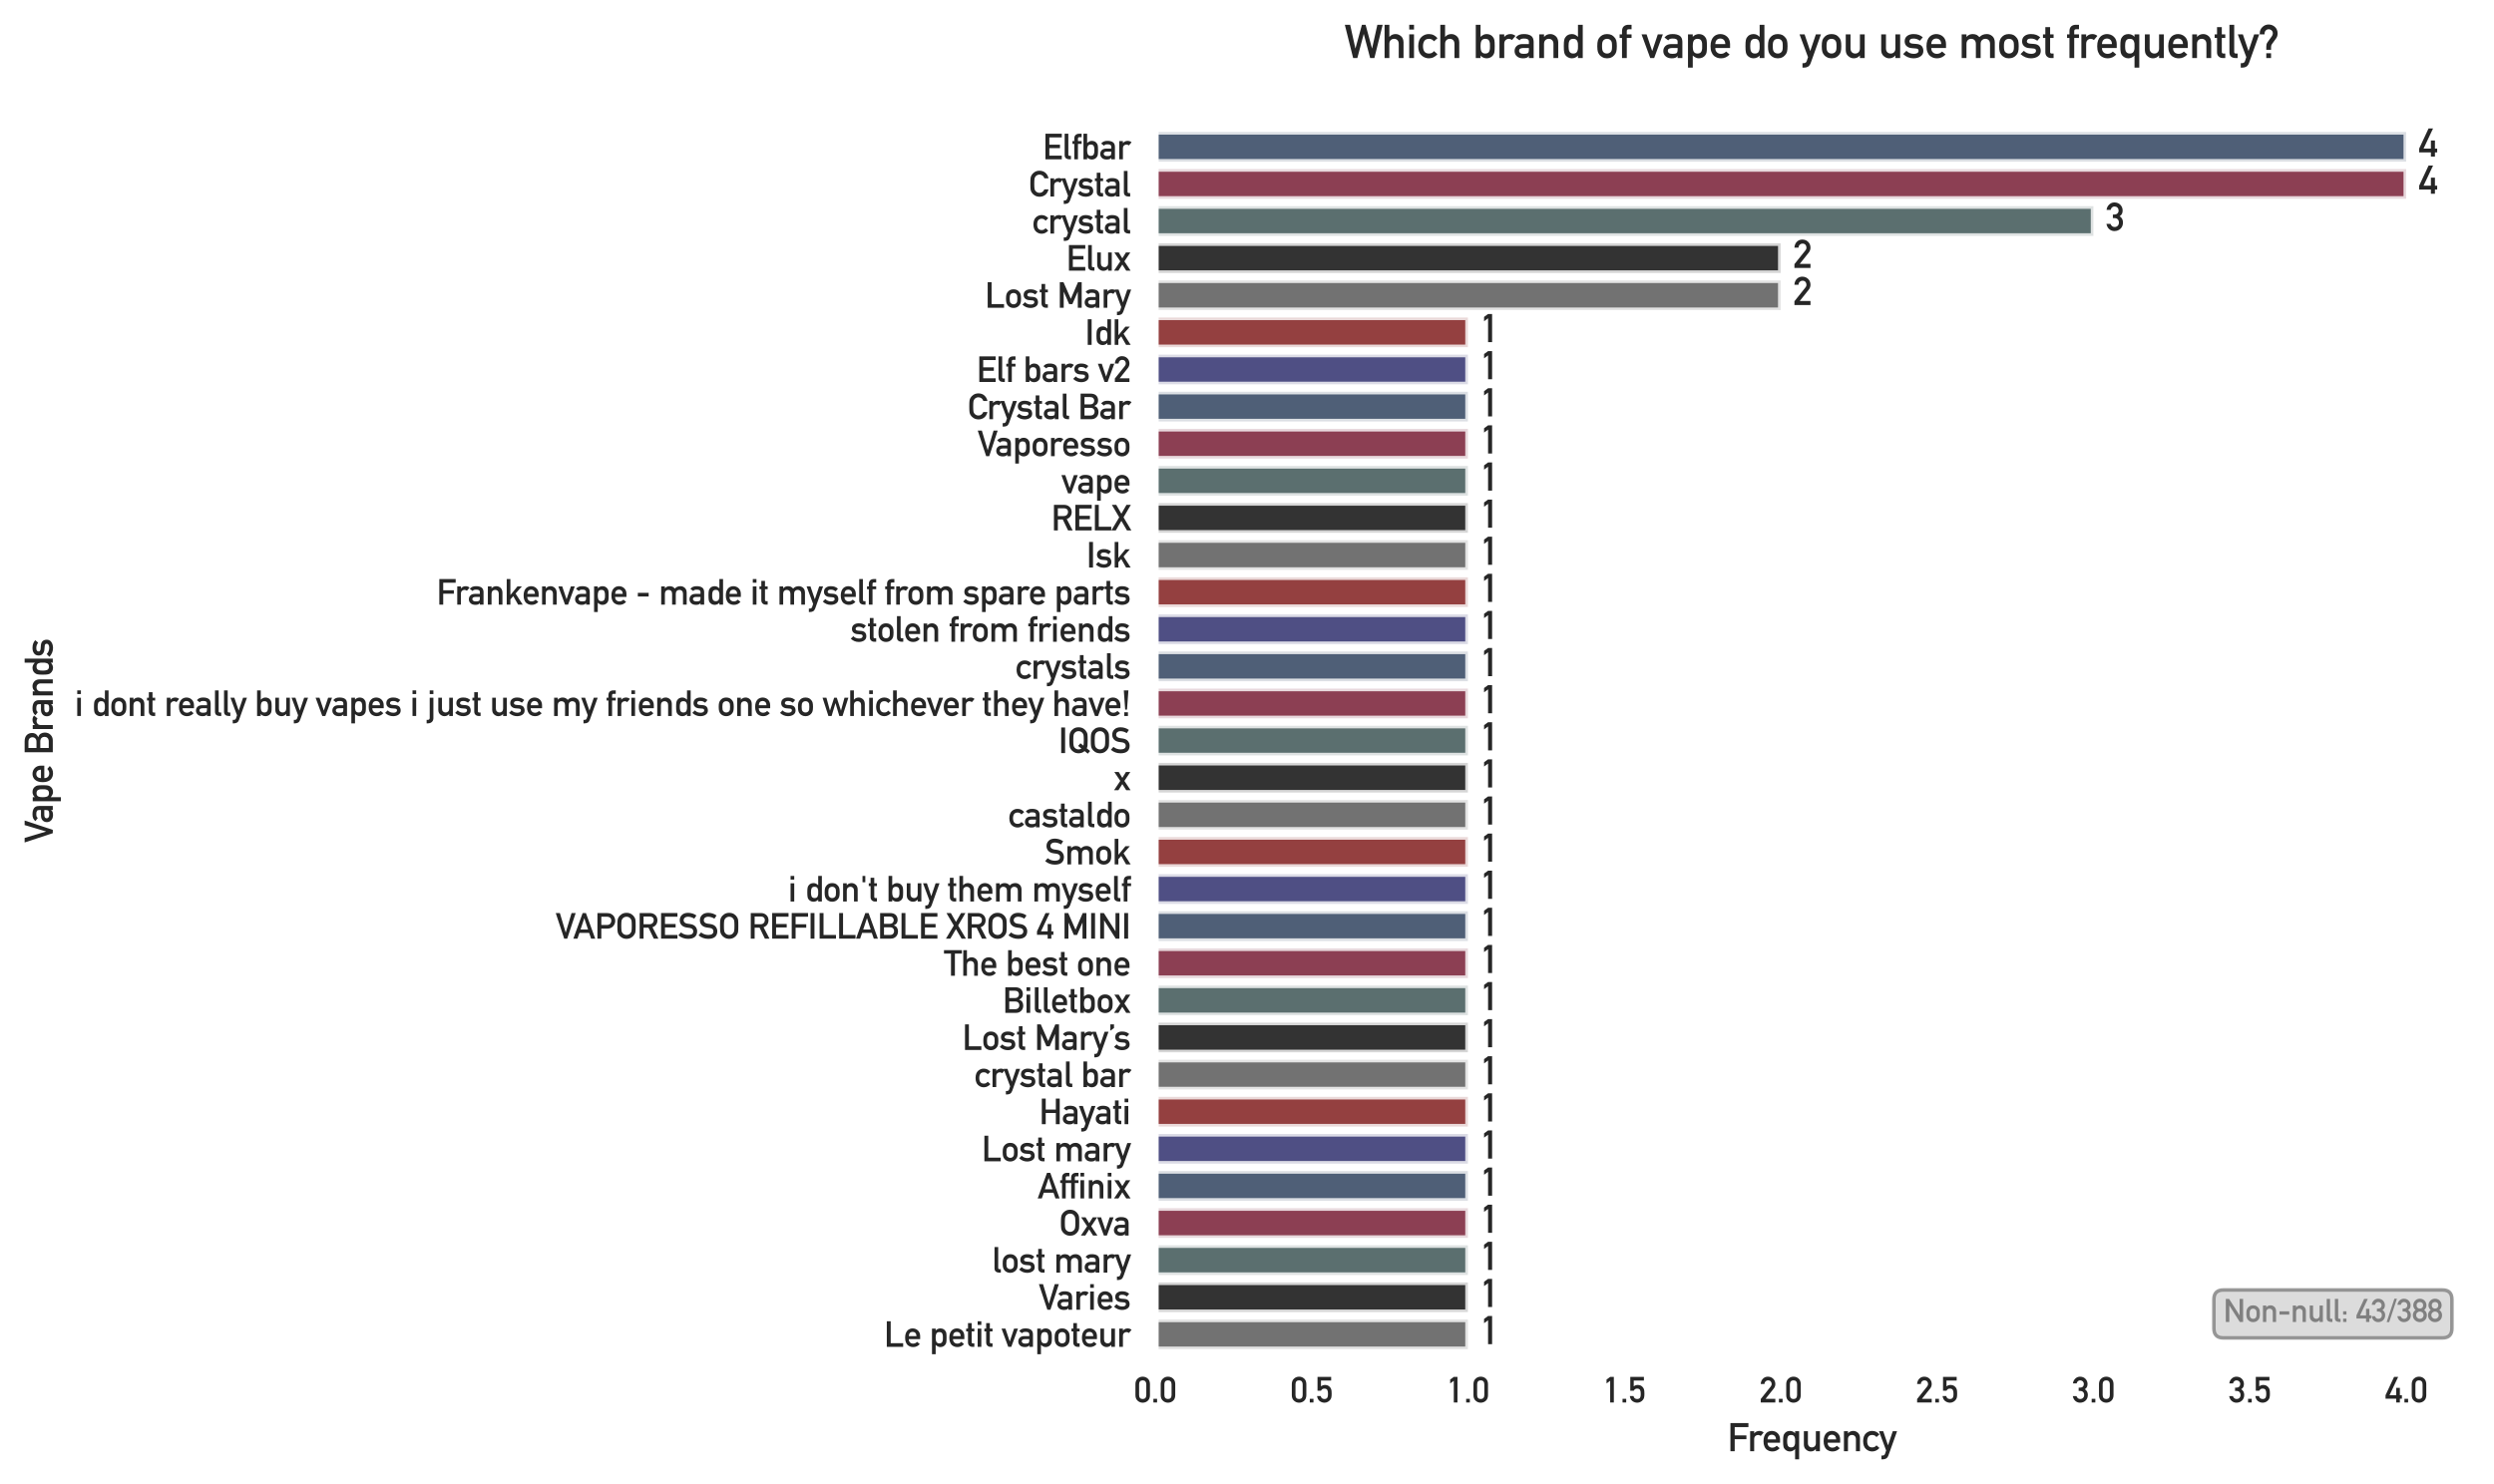 <?xml version="1.0" encoding="utf-8" standalone="no"?>
<!DOCTYPE svg PUBLIC "-//W3C//DTD SVG 1.1//EN"
  "http://www.w3.org/Graphics/SVG/1.1/DTD/svg11.dtd">
<svg xmlns:xlink="http://www.w3.org/1999/xlink" width="710.126pt" height="422.789pt" viewBox="0 0 710.126 422.789" xmlns="http://www.w3.org/2000/svg" version="1.1">
 <defs>
  <style type="text/css">*{stroke-linejoin: round; stroke-linecap: butt}</style>
 </defs>
 <g id="figure_1">
  <g id="patch_1">
   <path d="M 0 422.789 
L 710.126 422.789 
L 710.126 0 
L 0 0 
z
" style="fill: #ffffff"/>
  </g>
  <g id="axes_1">
   <g id="patch_2">
    <path d="M 328.906 385.332 
L 702.926 385.332 
L 702.926 36.532 
L 328.906 36.532 
z
" style="fill: #ffffff"/>
   </g>
   <g id="matplotlib.axis_1">
    <g id="xtick_1">
     <g id="text_1">
      <!-- 0.0 -->
      <g style="fill: #262626" transform="translate(322.908 399.45) scale(0.1 -0.1)">
       <defs>
        <path id="DINAlternate-Bold-30" d="M 2175 1313 
Q 2156 622 1534 616 
Q 909 622 897 1313 
L 897 3244 
Q 909 3928 1534 3941 
Q 2156 3928 2175 3244 
L 2175 1313 
z
M 244 1275 
Q 250 647 647 306 
Q 1019 -31 1534 -38 
Q 2066 -31 2438 306 
Q 2816 647 2828 1275 
L 2828 3284 
Q 2816 3916 2438 4256 
Q 2066 4594 1534 4594 
Q 1019 4594 647 4256 
Q 250 3916 244 3284 
L 244 1275 
z
" transform="scale(0.016)"/>
        <path id="DINAlternate-Bold-2e" d="M 441 0 
L 1094 0 
L 1094 653 
L 441 653 
L 441 0 
z
" transform="scale(0.016)"/>
       </defs>
       <use xlink:href="#DINAlternate-Bold-30"/>
       <use xlink:href="#DINAlternate-Bold-2e" transform="translate(47.998 0)"/>
       <use xlink:href="#DINAlternate-Bold-30" transform="translate(71.973 0)"/>
      </g>
     </g>
    </g>
    <g id="xtick_2">
     <g id="text_2">
      <!-- 0.5 -->
      <g style="fill: #262626" transform="translate(367.434 399.45) scale(0.1 -0.1)">
       <defs>
        <path id="DINAlternate-Bold-35" d="M 319 2094 
L 934 2094 
Q 1050 2303 1197 2388 
Q 1344 2469 1522 2469 
Q 1722 2469 1856 2413 
Q 1991 2344 2059 2228 
Q 2188 1984 2181 1594 
Q 2181 1434 2175 1266 
Q 2163 1094 2106 947 
Q 2053 800 1919 709 
Q 1778 616 1544 616 
Q 997 622 891 1147 
L 238 1147 
Q 331 519 722 238 
Q 1106 -38 1569 -38 
Q 1913 -31 2163 122 
Q 2419 269 2553 447 
Q 2706 628 2772 863 
Q 2834 1100 2834 1544 
Q 2834 1831 2816 2028 
Q 2797 2222 2753 2356 
Q 2669 2603 2478 2791 
Q 2350 2931 2144 3028 
Q 1925 3116 1663 3122 
Q 1253 3122 934 2872 
L 934 2872 
L 934 3903 
L 2747 3903 
L 2747 4556 
L 319 4556 
L 319 2094 
z
" transform="scale(0.016)"/>
       </defs>
       <use xlink:href="#DINAlternate-Bold-30"/>
       <use xlink:href="#DINAlternate-Bold-2e" transform="translate(47.998 0)"/>
       <use xlink:href="#DINAlternate-Bold-35" transform="translate(71.973 0)"/>
      </g>
     </g>
    </g>
    <g id="xtick_3">
     <g id="text_3">
      <!-- 1.0 -->
      <g style="fill: #262626" transform="translate(411.96 399.45) scale(0.1 -0.1)">
       <defs>
        <path id="DINAlternate-Bold-31" d="M 1241 3866 
L 1241 0 
L 1894 0 
L 1894 4556 
L 1241 4556 
L 594 4084 
L 594 3391 
L 594 3391 
L 1241 3866 
L 1241 3866 
z
" transform="scale(0.016)"/>
       </defs>
       <use xlink:href="#DINAlternate-Bold-31"/>
       <use xlink:href="#DINAlternate-Bold-2e" transform="translate(47.998 0)"/>
       <use xlink:href="#DINAlternate-Bold-30" transform="translate(71.973 0)"/>
      </g>
     </g>
    </g>
    <g id="xtick_4">
     <g id="text_4">
      <!-- 1.5 -->
      <g style="fill: #262626" transform="translate(456.486 399.45) scale(0.1 -0.1)">
       <use xlink:href="#DINAlternate-Bold-31"/>
       <use xlink:href="#DINAlternate-Bold-2e" transform="translate(47.998 0)"/>
       <use xlink:href="#DINAlternate-Bold-35" transform="translate(71.973 0)"/>
      </g>
     </g>
    </g>
    <g id="xtick_5">
     <g id="text_5">
      <!-- 2.0 -->
      <g style="fill: #262626" transform="translate(501.012 399.45) scale(0.1 -0.1)">
       <defs>
        <path id="DINAlternate-Bold-32" d="M 206 0 
L 2803 0 
L 2803 653 
L 1063 653 
L 2528 2491 
Q 2803 2841 2803 3291 
Q 2797 3853 2425 4219 
Q 2059 4588 1472 4594 
Q 947 4588 588 4225 
Q 231 3853 206 3284 
L 856 3284 
Q 891 3597 1075 3769 
Q 1253 3941 1522 3941 
Q 1825 3934 1991 3744 
Q 2150 3553 2150 3297 
Q 2150 3200 2125 3091 
Q 2088 2975 1984 2841 
L 206 616 
L 206 0 
z
" transform="scale(0.016)"/>
       </defs>
       <use xlink:href="#DINAlternate-Bold-32"/>
       <use xlink:href="#DINAlternate-Bold-2e" transform="translate(47.998 0)"/>
       <use xlink:href="#DINAlternate-Bold-30" transform="translate(71.973 0)"/>
      </g>
     </g>
    </g>
    <g id="xtick_6">
     <g id="text_6">
      <!-- 2.5 -->
      <g style="fill: #262626" transform="translate(545.539 399.45) scale(0.1 -0.1)">
       <use xlink:href="#DINAlternate-Bold-32"/>
       <use xlink:href="#DINAlternate-Bold-2e" transform="translate(47.998 0)"/>
       <use xlink:href="#DINAlternate-Bold-35" transform="translate(71.973 0)"/>
      </g>
     </g>
    </g>
    <g id="xtick_7">
     <g id="text_7">
      <!-- 3.0 -->
      <g style="fill: #262626" transform="translate(590.065 399.45) scale(0.1 -0.1)">
       <defs>
        <path id="DINAlternate-Bold-33" d="M 1125 2059 
L 1400 2059 
Q 1703 2059 1900 1875 
Q 2100 1684 2106 1338 
Q 2100 997 1900 813 
Q 1703 616 1416 616 
Q 1147 616 984 763 
Q 825 903 738 1131 
L 84 1131 
Q 191 563 550 263 
Q 909 -38 1375 -38 
Q 1978 -31 2363 347 
Q 2753 716 2759 1356 
Q 2759 1644 2638 1906 
Q 2509 2169 2222 2356 
Q 2503 2547 2613 2791 
Q 2706 3034 2706 3297 
Q 2700 3816 2350 4197 
Q 1984 4588 1363 4594 
Q 872 4588 519 4244 
Q 159 3897 109 3391 
L 763 3391 
Q 825 3672 1006 3806 
Q 1178 3941 1388 3941 
Q 1678 3934 1863 3756 
Q 2047 3572 2053 3284 
Q 2053 3000 1869 2822 
Q 1684 2638 1350 2638 
L 1125 2638 
L 1125 2059 
z
" transform="scale(0.016)"/>
       </defs>
       <use xlink:href="#DINAlternate-Bold-33"/>
       <use xlink:href="#DINAlternate-Bold-2e" transform="translate(47.998 0)"/>
       <use xlink:href="#DINAlternate-Bold-30" transform="translate(71.973 0)"/>
      </g>
     </g>
    </g>
    <g id="xtick_8">
     <g id="text_8">
      <!-- 3.5 -->
      <g style="fill: #262626" transform="translate(634.591 399.45) scale(0.1 -0.1)">
       <use xlink:href="#DINAlternate-Bold-33"/>
       <use xlink:href="#DINAlternate-Bold-2e" transform="translate(47.998 0)"/>
       <use xlink:href="#DINAlternate-Bold-35" transform="translate(71.973 0)"/>
      </g>
     </g>
    </g>
    <g id="xtick_9">
     <g id="text_9">
      <!-- 4.0 -->
      <g style="fill: #262626" transform="translate(679.117 399.45) scale(0.1 -0.1)">
       <defs>
        <path id="DINAlternate-Bold-34" d="M 78 678 
L 1978 678 
L 1978 0 
L 2631 0 
L 2631 678 
L 2994 678 
L 2994 1294 
L 2631 1294 
L 2631 2603 
L 1978 2603 
L 1978 1294 
L 788 1294 
L 2328 4556 
L 1600 4556 
L 78 1294 
L 78 678 
z
" transform="scale(0.016)"/>
       </defs>
       <use xlink:href="#DINAlternate-Bold-34"/>
       <use xlink:href="#DINAlternate-Bold-2e" transform="translate(47.998 0)"/>
       <use xlink:href="#DINAlternate-Bold-30" transform="translate(71.973 0)"/>
      </g>
     </g>
    </g>
    <g id="text_10">
     <!-- Frequency -->
     <g style="fill: #262626" transform="translate(491.866 413.332) scale(0.11 -0.11)">
      <defs>
       <path id="DINAlternate-Bold-46" d="M 481 0 
L 1172 0 
L 1172 1947 
L 3066 1947 
L 3066 2559 
L 1172 2559 
L 1172 3903 
L 3391 3903 
L 3391 4556 
L 481 4556 
L 481 0 
z
" transform="scale(0.016)"/>
       <path id="DINAlternate-Bold-72" d="M 422 0 
L 1075 0 
L 1075 1953 
Q 1081 2309 1281 2469 
Q 1459 2631 1709 2631 
Q 1931 2631 2138 2469 
L 2138 2469 
L 2613 3034 
Q 2322 3278 1931 3284 
Q 1409 3284 1088 2900 
L 1075 2900 
L 1075 3244 
L 422 3244 
L 422 0 
z
" transform="scale(0.016)"/>
       <path id="DINAlternate-Bold-65" d="M 2938 1375 
L 2938 1913 
Q 2931 2553 2541 2919 
Q 2156 3278 1600 3284 
Q 1369 3284 1131 3200 
Q 891 3116 697 2925 
Q 506 2738 384 2413 
Q 263 2094 263 1613 
Q 263 1113 403 800 
Q 531 475 738 294 
Q 844 206 966 147 
Q 1081 78 1203 38 
Q 1447 -38 1703 -38 
Q 2375 -44 2872 488 
L 2400 891 
L 2400 891 
Q 2088 575 1691 575 
Q 1350 575 1141 781 
Q 916 984 916 1375 
L 2938 1375 
z
M 916 1913 
Q 934 2291 1119 2484 
Q 1306 2669 1600 2669 
Q 1894 2669 2081 2484 
Q 2272 2291 2284 1913 
L 916 1913 
z
" transform="scale(0.016)"/>
       <path id="DINAlternate-Bold-71" d="M 2247 347 
L 2247 -1313 
L 2900 -1313 
L 2900 3244 
L 2247 3244 
L 2247 2906 
L 2247 2906 
Q 1925 3269 1409 3284 
Q 813 3269 538 2859 
Q 403 2706 359 2456 
Q 306 2209 306 1619 
Q 306 1044 359 794 
Q 403 544 538 384 
Q 684 197 903 84 
Q 1113 -31 1409 -38 
Q 1656 -38 1869 72 
Q 2066 172 2247 347 
L 2247 347 
z
M 1606 616 
Q 1375 616 1253 703 
Q 1119 794 1056 934 
Q 997 1081 978 1259 
Q 959 1434 959 1619 
Q 959 1813 978 1997 
Q 997 2181 1056 2322 
Q 1119 2469 1253 2553 
Q 1375 2631 1606 2631 
Q 1838 2631 1972 2541 
Q 2106 2450 2156 2303 
Q 2222 2156 2241 1984 
Q 2247 1803 2247 1619 
Q 2247 1447 2241 1275 
Q 2222 1094 2156 947 
Q 2106 800 1972 709 
Q 1838 616 1606 616 
L 1606 616 
z
" transform="scale(0.016)"/>
       <path id="DINAlternate-Bold-75" d="M 422 1088 
Q 428 538 781 256 
Q 1106 -31 1509 -38 
Q 2028 -38 2350 347 
L 2363 347 
L 2363 0 
L 3016 0 
L 3016 3244 
L 2363 3244 
L 2363 1313 
Q 2363 984 2181 800 
Q 2003 616 1722 616 
Q 1441 616 1259 800 
Q 1075 984 1075 1313 
L 1075 3244 
L 422 3244 
L 422 1088 
z
" transform="scale(0.016)"/>
       <path id="DINAlternate-Bold-6e" d="M 422 0 
L 1075 0 
L 1075 1931 
Q 1075 2272 1259 2450 
Q 1441 2631 1722 2631 
Q 2003 2631 2181 2450 
Q 2363 2272 2363 1931 
L 2363 0 
L 3016 0 
L 3016 2156 
Q 3000 2713 2669 3000 
Q 2334 3284 1931 3284 
Q 1409 3284 1088 2900 
L 1075 2900 
L 1075 3244 
L 422 3244 
L 422 0 
z
" transform="scale(0.016)"/>
       <path id="DINAlternate-Bold-63" d="M 2328 953 
L 2328 953 
Q 2081 622 1669 616 
Q 838 600 825 1619 
Q 838 2644 1669 2631 
Q 2081 2619 2328 2291 
L 2328 2291 
L 2809 2719 
Q 2597 2975 2309 3128 
Q 2022 3278 1644 3284 
Q 1069 3291 634 2900 
Q 184 2503 172 1619 
Q 184 744 634 353 
Q 1069 -38 1644 -38 
Q 2022 -31 2309 128 
Q 2597 281 2809 525 
L 2328 953 
z
" transform="scale(0.016)"/>
       <path id="DINAlternate-Bold-79" d="M 1119 128 
L 941 -416 
Q 897 -556 788 -628 
Q 678 -697 550 -697 
L 359 -697 
L 359 -1313 
L 575 -1313 
Q 878 -1313 1119 -1178 
Q 1356 -1038 1491 -672 
L 2888 3244 
L 2194 3244 
L 1428 972 
L 1416 972 
L 647 3244 
L -44 3244 
L 1119 128 
z
" transform="scale(0.016)"/>
      </defs>
      <use xlink:href="#DINAlternate-Bold-46"/>
      <use xlink:href="#DINAlternate-Bold-72" transform="translate(51.961 0)"/>
      <use xlink:href="#DINAlternate-Bold-65" transform="translate(89.127 0)"/>
      <use xlink:href="#DINAlternate-Bold-71" transform="translate(139.127 0)"/>
      <use xlink:href="#DINAlternate-Bold-75" transform="translate(191.031 0)"/>
      <use xlink:href="#DINAlternate-Bold-65" transform="translate(244.742 0)"/>
      <use xlink:href="#DINAlternate-Bold-6e" transform="translate(294.742 0)"/>
      <use xlink:href="#DINAlternate-Bold-63" transform="translate(348.453 0)"/>
      <use xlink:href="#DINAlternate-Bold-79" transform="translate(392.838 0)"/>
     </g>
    </g>
   </g>
   <g id="matplotlib.axis_2">
    <g id="ytick_1">
     <g id="text_11">
      <!-- Elfbar -->
      <g style="fill: #262626" transform="translate(296.906 45.376) scale(0.1 -0.1)">
       <defs>
        <path id="DINAlternate-Bold-45" d="M 481 0 
L 3391 0 
L 3391 653 
L 1172 653 
L 1172 1991 
L 3066 1991 
L 3066 2603 
L 1172 2603 
L 1172 3903 
L 3391 3903 
L 3391 4556 
L 481 4556 
L 481 0 
z
" transform="scale(0.016)"/>
        <path id="DINAlternate-Bold-6c" d="M 422 788 
Q 422 359 666 178 
Q 897 0 1253 0 
L 1544 0 
L 1544 616 
L 1319 616 
Q 1075 616 1075 838 
L 1075 4556 
L 422 4556 
L 422 788 
z
" transform="scale(0.016)"/>
        <path id="DINAlternate-Bold-66" d="M 525 0 
L 1178 0 
L 1178 2747 
L 1831 2747 
L 1831 3244 
L 1178 3244 
L 1178 3672 
Q 1166 3950 1459 3941 
L 1831 3941 
L 1831 4556 
L 1409 4556 
Q 1031 4556 781 4353 
Q 525 4134 525 3672 
L 525 3244 
L 197 3244 
L 197 2747 
L 525 2747 
L 525 0 
z
" transform="scale(0.016)"/>
        <path id="DINAlternate-Bold-62" d="M 422 0 
L 1075 0 
L 1075 341 
L 1075 341 
Q 1400 -25 1913 -38 
Q 2216 -31 2431 84 
Q 2650 197 2784 384 
Q 2919 538 2969 800 
Q 3016 1050 3016 1625 
Q 3016 2209 2969 2456 
Q 2919 2706 2784 2859 
Q 2509 3269 1913 3284 
Q 1663 3284 1466 3181 
Q 1253 3072 1075 2900 
L 1075 2900 
L 1075 4556 
L 422 4556 
L 422 0 
z
M 1716 2631 
Q 1947 2631 2081 2553 
Q 2216 2469 2272 2322 
Q 2334 2175 2356 2003 
Q 2363 1819 2363 1625 
Q 2363 1441 2356 1266 
Q 2334 1081 2272 934 
Q 2216 794 2081 703 
Q 1947 616 1716 616 
Q 1497 616 1369 709 
Q 1234 800 1172 947 
Q 1113 1094 1094 1275 
Q 1075 1453 1075 1625 
Q 1075 1813 1094 1984 
Q 1113 2156 1172 2303 
Q 1234 2450 1369 2541 
Q 1497 2631 1716 2631 
L 1716 2631 
z
" transform="scale(0.016)"/>
        <path id="DINAlternate-Bold-61" d="M 2125 0 
L 2778 0 
L 2778 2216 
Q 2772 2809 2406 3053 
Q 2041 3291 1428 3284 
Q 703 3297 331 2809 
L 844 2419 
L 844 2419 
Q 928 2559 1075 2619 
Q 1216 2669 1459 2669 
Q 2131 2681 2125 2253 
L 2125 1913 
L 1222 1913 
Q 703 1906 434 1631 
Q 166 1363 166 953 
Q 166 525 475 250 
Q 769 -31 1313 -38 
Q 1644 -38 1831 44 
Q 2022 122 2113 288 
L 2125 288 
L 2125 0 
z
M 2125 1141 
Q 2125 775 1972 672 
Q 1803 569 1394 575 
Q 1069 575 928 703 
Q 781 819 781 984 
Q 775 1363 1344 1375 
L 2125 1375 
L 2125 1141 
z
" transform="scale(0.016)"/>
       </defs>
       <use xlink:href="#DINAlternate-Bold-45"/>
       <use xlink:href="#DINAlternate-Bold-6c" transform="translate(55.615 0)"/>
       <use xlink:href="#DINAlternate-Bold-66" transform="translate(81.396 0)"/>
       <use xlink:href="#DINAlternate-Bold-62" transform="translate(109.18 0)"/>
       <use xlink:href="#DINAlternate-Bold-61" transform="translate(161.084 0)"/>
       <use xlink:href="#DINAlternate-Bold-72" transform="translate(211.084 0)"/>
      </g>
     </g>
    </g>
    <g id="ytick_2">
     <g id="text_12">
      <!-- Crystal -->
      <g style="fill: #262626" transform="translate(292.858 55.975) scale(0.1 -0.1)">
       <defs>
        <path id="DINAlternate-Bold-43" d="M 2822 1275 
Q 2534 653 1953 653 
Q 1709 653 1534 756 
Q 1356 844 1247 984 
Q 1113 1131 1069 1369 
Q 1019 1606 1019 2278 
Q 1019 2950 1069 3194 
Q 1113 3425 1247 3572 
Q 1356 3713 1534 3806 
Q 1709 3897 1953 3903 
Q 2284 3897 2516 3713 
Q 2738 3519 2822 3244 
L 3553 3244 
Q 3444 3816 3028 4203 
Q 2613 4588 1953 4594 
Q 1416 4588 1056 4338 
Q 691 4091 525 3775 
Q 422 3609 372 3341 
Q 325 3072 325 2278 
Q 325 1497 372 1222 
Q 397 1075 434 978 
Q 475 884 525 781 
Q 691 466 1056 225 
Q 1416 -25 1953 -38 
Q 2547 -38 2981 300 
Q 3403 641 3553 1275 
L 2822 1275 
z
" transform="scale(0.016)"/>
        <path id="DINAlternate-Bold-73" d="M 519 991 
L 63 544 
Q 697 -38 1491 -38 
Q 2075 -31 2450 231 
Q 2828 488 2834 959 
Q 2834 1363 2625 1625 
Q 2400 1894 1894 1931 
L 1356 1972 
Q 1119 1997 1025 2088 
Q 922 2169 928 2278 
Q 928 2450 1056 2559 
Q 1178 2669 1484 2669 
Q 1753 2669 1959 2591 
Q 2169 2503 2356 2369 
L 2356 2369 
L 2759 2841 
Q 2522 3047 2222 3169 
Q 2066 3225 1888 3256 
Q 1709 3284 1484 3284 
Q 966 3284 628 3034 
Q 281 2784 275 2284 
Q 281 1869 544 1638 
Q 800 1400 1209 1363 
L 1784 1313 
Q 1966 1306 2075 1234 
Q 2181 1166 2181 991 
Q 2181 794 2003 684 
Q 1825 575 1544 575 
Q 916 575 519 991 
L 519 991 
z
" transform="scale(0.016)"/>
        <path id="DINAlternate-Bold-74" d="M 459 3244 
L 134 3244 
L 134 2747 
L 459 2747 
L 459 800 
Q 459 416 684 213 
Q 903 0 1247 0 
L 1588 0 
L 1588 616 
L 1344 616 
Q 1106 609 1113 856 
L 1113 2747 
L 1588 2747 
L 1588 3244 
L 1113 3244 
L 1113 4231 
L 459 4231 
L 459 3244 
z
" transform="scale(0.016)"/>
       </defs>
       <use xlink:href="#DINAlternate-Bold-43"/>
       <use xlink:href="#DINAlternate-Bold-72" transform="translate(55.615 0)"/>
       <use xlink:href="#DINAlternate-Bold-79" transform="translate(94.531 0)"/>
       <use xlink:href="#DINAlternate-Bold-73" transform="translate(138.916 0)"/>
       <use xlink:href="#DINAlternate-Bold-74" transform="translate(186.914 0)"/>
       <use xlink:href="#DINAlternate-Bold-61" transform="translate(214.697 0)"/>
       <use xlink:href="#DINAlternate-Bold-6c" transform="translate(264.697 0)"/>
      </g>
     </g>
    </g>
    <g id="ytick_3">
     <g id="text_13">
      <!-- crystal -->
      <g style="fill: #262626" transform="translate(293.98 66.515) scale(0.1 -0.1)">
       <use xlink:href="#DINAlternate-Bold-63"/>
       <use xlink:href="#DINAlternate-Bold-72" transform="translate(44.385 0)"/>
       <use xlink:href="#DINAlternate-Bold-79" transform="translate(83.301 0)"/>
       <use xlink:href="#DINAlternate-Bold-73" transform="translate(127.686 0)"/>
       <use xlink:href="#DINAlternate-Bold-74" transform="translate(175.684 0)"/>
       <use xlink:href="#DINAlternate-Bold-61" transform="translate(203.467 0)"/>
       <use xlink:href="#DINAlternate-Bold-6c" transform="translate(253.467 0)"/>
      </g>
     </g>
    </g>
    <g id="ytick_4">
     <g id="text_14">
      <!-- Elux -->
      <g style="fill: #262626" transform="translate(303.595 77.085) scale(0.1 -0.1)">
       <defs>
        <path id="DINAlternate-Bold-78" d="M 1172 1656 
L 63 0 
L 844 0 
L 1534 1081 
L 1534 1081 
L 2228 0 
L 3006 0 
L 1900 1656 
L 2963 3244 
L 2181 3244 
L 1534 2194 
L 1534 2194 
L 891 3244 
L 109 3244 
L 1172 1656 
z
" transform="scale(0.016)"/>
       </defs>
       <use xlink:href="#DINAlternate-Bold-45"/>
       <use xlink:href="#DINAlternate-Bold-6c" transform="translate(55.615 0)"/>
       <use xlink:href="#DINAlternate-Bold-75" transform="translate(81.396 0)"/>
       <use xlink:href="#DINAlternate-Bold-78" transform="translate(135.107 0)"/>
      </g>
     </g>
    </g>
    <g id="ytick_5">
     <g id="text_15">
      <!-- Lost Mary -->
      <g style="fill: #262626" transform="translate(280.461 87.655) scale(0.1 -0.1)">
       <defs>
        <path id="DINAlternate-Bold-4c" d="M 481 0 
L 3391 0 
L 3391 653 
L 1172 653 
L 1172 4556 
L 481 4556 
L 481 0 
z
" transform="scale(0.016)"/>
        <path id="DINAlternate-Bold-6f" d="M 263 1625 
Q 263 1113 347 844 
Q 434 575 616 378 
Q 750 225 991 103 
Q 1228 -31 1600 -38 
Q 1984 -31 2222 103 
Q 2350 159 2431 238 
Q 2522 306 2584 378 
Q 2778 575 2859 844 
Q 2938 1113 2938 1625 
Q 2938 2138 2859 2413 
Q 2778 2681 2584 2866 
Q 2456 3028 2222 3156 
Q 1984 3278 1600 3284 
Q 1228 3278 991 3156 
Q 750 3028 616 2866 
Q 434 2681 347 2413 
Q 263 2138 263 1625 
L 263 1625 
z
M 2284 1619 
Q 2284 1288 2253 1131 
Q 2222 972 2125 850 
Q 2053 756 1913 684 
Q 1778 616 1600 616 
Q 1434 616 1294 684 
Q 1159 756 1075 850 
Q 991 972 953 1131 
Q 916 1288 916 1625 
Q 916 1966 953 2125 
Q 991 2278 1075 2394 
Q 1159 2503 1294 2566 
Q 1434 2631 1600 2631 
Q 1778 2631 1913 2566 
Q 2053 2503 2125 2394 
Q 2222 2278 2253 2125 
Q 2284 1966 2284 1619 
L 2284 1619 
z
" transform="scale(0.016)"/>
        <path id="DINAlternate-Bold-20" transform="scale(0.016)"/>
        <path id="DINAlternate-Bold-4d" d="M 481 0 
L 1172 0 
L 1172 2841 
L 1184 2841 
L 2138 653 
L 2713 653 
L 3666 2841 
L 3681 2841 
L 3681 0 
L 4372 0 
L 4372 4556 
L 3719 4556 
L 2438 1588 
L 2438 1588 
L 1131 4556 
L 481 4556 
L 481 0 
z
" transform="scale(0.016)"/>
       </defs>
       <use xlink:href="#DINAlternate-Bold-4c"/>
       <use xlink:href="#DINAlternate-Bold-6f" transform="translate(55.615 0)"/>
       <use xlink:href="#DINAlternate-Bold-73" transform="translate(105.615 0)"/>
       <use xlink:href="#DINAlternate-Bold-74" transform="translate(153.613 0)"/>
       <use xlink:href="#DINAlternate-Bold-20" transform="translate(181.396 0)"/>
       <use xlink:href="#DINAlternate-Bold-4d" transform="translate(205.371 0)"/>
       <use xlink:href="#DINAlternate-Bold-61" transform="translate(281.152 0)"/>
       <use xlink:href="#DINAlternate-Bold-72" transform="translate(331.152 0)"/>
       <use xlink:href="#DINAlternate-Bold-79" transform="translate(370.068 0)"/>
      </g>
     </g>
    </g>
    <g id="ytick_6">
     <g id="text_16">
      <!-- Idk -->
      <g style="fill: #262626" transform="translate(308.947 98.224) scale(0.1 -0.1)">
       <defs>
        <path id="DINAlternate-Bold-49" d="M 481 0 
L 1172 0 
L 1172 4556 
L 481 4556 
L 481 0 
z
" transform="scale(0.016)"/>
        <path id="DINAlternate-Bold-64" d="M 2363 341 
L 2363 0 
L 3016 0 
L 3016 4556 
L 2363 4556 
L 2363 2900 
L 2363 2900 
Q 2181 3072 1984 3181 
Q 1772 3284 1522 3284 
Q 928 3269 653 2859 
Q 519 2706 475 2456 
Q 422 2209 422 1625 
Q 422 1050 475 800 
Q 519 538 653 384 
Q 800 197 1019 84 
Q 1228 -31 1522 -38 
Q 2041 -25 2363 341 
L 2363 341 
z
M 1722 2631 
Q 1953 2631 2088 2541 
Q 2222 2450 2272 2303 
Q 2334 2156 2356 1984 
Q 2363 1813 2363 1625 
Q 2363 1453 2356 1275 
Q 2334 1094 2272 947 
Q 2222 800 2088 709 
Q 1953 616 1722 616 
Q 1491 616 1369 703 
Q 1234 794 1172 934 
Q 1113 1081 1094 1266 
Q 1075 1441 1075 1625 
Q 1075 1819 1094 2003 
Q 1113 2175 1172 2322 
Q 1234 2469 1369 2553 
Q 1491 2631 1722 2631 
L 1722 2631 
z
" transform="scale(0.016)"/>
        <path id="DINAlternate-Bold-6b" d="M 422 0 
L 1075 0 
L 1075 934 
L 1588 1516 
L 1588 1516 
L 2450 0 
L 3269 0 
L 1997 1978 
L 3116 3244 
L 2334 3244 
L 1088 1722 
L 1075 1722 
L 1075 4556 
L 422 4556 
L 422 0 
z
" transform="scale(0.016)"/>
       </defs>
       <use xlink:href="#DINAlternate-Bold-49"/>
       <use xlink:href="#DINAlternate-Bold-64" transform="translate(25.781 0)"/>
       <use xlink:href="#DINAlternate-Bold-6b" transform="translate(77.686 0)"/>
      </g>
     </g>
    </g>
    <g id="ytick_7">
     <g id="text_17">
      <!-- Elf bars v2 -->
      <g style="fill: #262626" transform="translate(278.073 108.794) scale(0.1 -0.1)">
       <defs>
        <path id="DINAlternate-Bold-76" d="M 1153 0 
L 1691 0 
L 2881 3244 
L 2188 3244 
L 1428 972 
L 1416 972 
L 653 3244 
L -38 3244 
L 1153 0 
z
" transform="scale(0.016)"/>
       </defs>
       <use xlink:href="#DINAlternate-Bold-45"/>
       <use xlink:href="#DINAlternate-Bold-6c" transform="translate(55.615 0)"/>
       <use xlink:href="#DINAlternate-Bold-66" transform="translate(81.396 0)"/>
       <use xlink:href="#DINAlternate-Bold-20" transform="translate(109.18 0)"/>
       <use xlink:href="#DINAlternate-Bold-62" transform="translate(133.154 0)"/>
       <use xlink:href="#DINAlternate-Bold-61" transform="translate(185.059 0)"/>
       <use xlink:href="#DINAlternate-Bold-72" transform="translate(235.059 0)"/>
       <use xlink:href="#DINAlternate-Bold-73" transform="translate(273.975 0)"/>
       <use xlink:href="#DINAlternate-Bold-20" transform="translate(321.973 0)"/>
       <use xlink:href="#DINAlternate-Bold-76" transform="translate(345.947 0)"/>
       <use xlink:href="#DINAlternate-Bold-32" transform="translate(390.332 0)"/>
      </g>
     </g>
    </g>
    <g id="ytick_8">
     <g id="text_18">
      <!-- Crystal Bar -->
      <g style="fill: #262626" transform="translate(275.47 119.393) scale(0.1 -0.1)">
       <defs>
        <path id="DINAlternate-Bold-42" d="M 481 0 
L 2400 0 
Q 2938 0 3297 359 
Q 3659 703 3666 1294 
Q 3666 1650 3488 1953 
Q 3297 2247 2925 2344 
L 2925 2356 
Q 3122 2450 3256 2566 
Q 3391 2675 3463 2797 
Q 3603 3053 3597 3334 
Q 3597 3884 3256 4219 
Q 2919 4550 2247 4556 
L 481 4556 
L 481 0 
z
M 2234 2022 
Q 2619 2016 2797 1819 
Q 2975 1619 2975 1338 
Q 2975 1063 2797 863 
Q 2619 659 2234 653 
L 1172 653 
L 1172 2022 
L 2234 2022 
z
M 2169 3941 
Q 2547 3934 2725 3756 
Q 2906 3566 2906 3291 
Q 2906 3016 2725 2834 
Q 2547 2638 2169 2638 
L 1172 2638 
L 1172 3941 
L 2169 3941 
z
" transform="scale(0.016)"/>
       </defs>
       <use xlink:href="#DINAlternate-Bold-43"/>
       <use xlink:href="#DINAlternate-Bold-72" transform="translate(55.615 0)"/>
       <use xlink:href="#DINAlternate-Bold-79" transform="translate(94.531 0)"/>
       <use xlink:href="#DINAlternate-Bold-73" transform="translate(138.916 0)"/>
       <use xlink:href="#DINAlternate-Bold-74" transform="translate(186.914 0)"/>
       <use xlink:href="#DINAlternate-Bold-61" transform="translate(214.697 0)"/>
       <use xlink:href="#DINAlternate-Bold-6c" transform="translate(264.697 0)"/>
       <use xlink:href="#DINAlternate-Bold-20" transform="translate(290.479 0)"/>
       <use xlink:href="#DINAlternate-Bold-42" transform="translate(314.453 0)"/>
       <use xlink:href="#DINAlternate-Bold-61" transform="translate(375.439 0)"/>
       <use xlink:href="#DINAlternate-Bold-72" transform="translate(425.439 0)"/>
      </g>
     </g>
    </g>
    <g id="ytick_9">
     <g id="text_19">
      <!-- Vaporesso -->
      <g style="fill: #262626" transform="translate(278.387 129.933) scale(0.1 -0.1)">
       <defs>
        <path id="DINAlternate-Bold-56" d="M 1509 0 
L 2047 0 
L 3553 4556 
L 2822 4556 
L 1784 1088 
L 1772 1088 
L 738 4556 
L 6 4556 
L 1509 0 
z
" transform="scale(0.016)"/>
        <path id="DINAlternate-Bold-70" d="M 422 -1313 
L 1075 -1313 
L 1075 347 
L 1075 347 
Q 1253 172 1466 72 
Q 1663 -38 1913 -38 
Q 2216 -31 2431 84 
Q 2650 197 2784 384 
Q 2919 544 2969 794 
Q 3016 1044 3016 1619 
Q 3016 2209 2969 2456 
Q 2919 2706 2784 2859 
Q 2509 3269 1913 3284 
Q 1400 3269 1075 2906 
L 1075 2906 
L 1075 3244 
L 422 3244 
L 422 -1313 
z
M 1716 616 
Q 1497 616 1369 709 
Q 1234 800 1172 947 
Q 1113 1094 1094 1275 
Q 1075 1447 1075 1619 
Q 1075 1803 1094 1984 
Q 1113 2156 1172 2303 
Q 1234 2450 1369 2541 
Q 1497 2631 1716 2631 
Q 1947 2631 2081 2553 
Q 2216 2469 2272 2322 
Q 2334 2181 2356 1997 
Q 2363 1813 2363 1619 
Q 2363 1434 2356 1259 
Q 2334 1081 2272 934 
Q 2216 794 2081 703 
Q 1947 616 1716 616 
L 1716 616 
z
" transform="scale(0.016)"/>
       </defs>
       <use xlink:href="#DINAlternate-Bold-56"/>
       <use xlink:href="#DINAlternate-Bold-61" transform="translate(50.115 0)"/>
       <use xlink:href="#DINAlternate-Bold-70" transform="translate(100.115 0)"/>
       <use xlink:href="#DINAlternate-Bold-6f" transform="translate(152.02 0)"/>
       <use xlink:href="#DINAlternate-Bold-72" transform="translate(202.02 0)"/>
       <use xlink:href="#DINAlternate-Bold-65" transform="translate(239.186 0)"/>
       <use xlink:href="#DINAlternate-Bold-73" transform="translate(289.186 0)"/>
       <use xlink:href="#DINAlternate-Bold-73" transform="translate(337.184 0)"/>
       <use xlink:href="#DINAlternate-Bold-6f" transform="translate(385.182 0)"/>
      </g>
     </g>
    </g>
    <g id="ytick_10">
     <g id="text_20">
      <!-- vape -->
      <g style="fill: #262626" transform="translate(302.276 140.503) scale(0.1 -0.1)">
       <use xlink:href="#DINAlternate-Bold-76"/>
       <use xlink:href="#DINAlternate-Bold-61" transform="translate(44.385 0)"/>
       <use xlink:href="#DINAlternate-Bold-70" transform="translate(94.385 0)"/>
       <use xlink:href="#DINAlternate-Bold-65" transform="translate(146.289 0)"/>
      </g>
     </g>
    </g>
    <g id="ytick_11">
     <g id="text_21">
      <!-- RELX -->
      <g style="fill: #262626" transform="translate(299.325 151.073) scale(0.1 -0.1)">
       <defs>
        <path id="DINAlternate-Bold-52" d="M 1172 3941 
L 2253 3941 
Q 2584 3941 2759 3800 
Q 2981 3641 2988 3284 
Q 2988 2988 2797 2784 
Q 2603 2566 2216 2559 
L 1172 2559 
L 1172 3941 
z
M 481 0 
L 1172 0 
L 1172 1947 
L 2053 1947 
L 2994 0 
L 3816 0 
L 2759 2022 
Q 3628 2356 3641 3284 
Q 3622 3916 3188 4256 
Q 2828 4556 2259 4556 
L 481 4556 
L 481 0 
z
" transform="scale(0.016)"/>
        <path id="DINAlternate-Bold-58" d="M 1716 1697 
L 2713 0 
L 3494 0 
L 2100 2334 
L 3403 4556 
L 2625 4556 
L 1716 2975 
L 1716 2975 
L 806 4556 
L 25 4556 
L 1331 2334 
L -63 0 
L 716 0 
L 1716 1697 
L 1716 1697 
z
" transform="scale(0.016)"/>
       </defs>
       <use xlink:href="#DINAlternate-Bold-52"/>
       <use xlink:href="#DINAlternate-Bold-45" transform="translate(60.986 0)"/>
       <use xlink:href="#DINAlternate-Bold-4c" transform="translate(116.602 0)"/>
       <use xlink:href="#DINAlternate-Bold-58" transform="translate(172.217 0)"/>
      </g>
     </g>
    </g>
    <g id="ytick_12">
     <g id="text_22">
      <!-- Isk -->
      <g style="fill: #262626" transform="translate(309.337 161.642) scale(0.1 -0.1)">
       <use xlink:href="#DINAlternate-Bold-49"/>
       <use xlink:href="#DINAlternate-Bold-73" transform="translate(25.781 0)"/>
       <use xlink:href="#DINAlternate-Bold-6b" transform="translate(73.779 0)"/>
      </g>
     </g>
    </g>
    <g id="ytick_13">
     <g id="text_23">
      <!-- Frankenvape - made it myself from spare parts -->
      <g style="fill: #262626" transform="translate(124.322 172.212) scale(0.1 -0.1)">
       <defs>
        <path id="DINAlternate-Bold-2d" d="M 341 1447 
L 2266 1447 
L 2266 2100 
L 341 2100 
L 341 1447 
z
" transform="scale(0.016)"/>
        <path id="DINAlternate-Bold-6d" d="M 459 0 
L 1113 0 
L 1113 1931 
Q 1113 2272 1300 2450 
Q 1478 2631 1759 2631 
Q 2041 2631 2222 2450 
Q 2400 2272 2400 1931 
L 2400 0 
L 3053 0 
L 3053 1931 
Q 3053 2272 3238 2450 
Q 3419 2631 3700 2631 
Q 3981 2631 4159 2450 
Q 4338 2272 4338 1931 
L 4338 0 
L 4991 0 
L 4991 2156 
Q 4978 2713 4647 3000 
Q 4313 3284 3909 3284 
Q 3269 3291 2888 2859 
L 2888 2859 
Q 2719 3047 2516 3169 
Q 2309 3278 1972 3284 
Q 1447 3284 1125 2900 
L 1113 2900 
L 1113 3244 
L 459 3244 
L 459 0 
z
" transform="scale(0.016)"/>
        <path id="DINAlternate-Bold-69" d="M 441 0 
L 1094 0 
L 1094 3244 
L 441 3244 
L 441 0 
z
M 441 3903 
L 1094 3903 
L 1094 4556 
L 441 4556 
L 441 3903 
z
" transform="scale(0.016)"/>
       </defs>
       <use xlink:href="#DINAlternate-Bold-46"/>
       <use xlink:href="#DINAlternate-Bold-72" transform="translate(51.961 0)"/>
       <use xlink:href="#DINAlternate-Bold-61" transform="translate(89.127 0)"/>
       <use xlink:href="#DINAlternate-Bold-6e" transform="translate(139.127 0)"/>
       <use xlink:href="#DINAlternate-Bold-6b" transform="translate(192.838 0)"/>
       <use xlink:href="#DINAlternate-Bold-65" transform="translate(243.492 0)"/>
       <use xlink:href="#DINAlternate-Bold-6e" transform="translate(293.492 0)"/>
       <use xlink:href="#DINAlternate-Bold-76" transform="translate(347.203 0)"/>
       <use xlink:href="#DINAlternate-Bold-61" transform="translate(391.588 0)"/>
       <use xlink:href="#DINAlternate-Bold-70" transform="translate(441.588 0)"/>
       <use xlink:href="#DINAlternate-Bold-65" transform="translate(493.492 0)"/>
       <use xlink:href="#DINAlternate-Bold-20" transform="translate(543.492 0)"/>
       <use xlink:href="#DINAlternate-Bold-2d" transform="translate(567.467 0)"/>
       <use xlink:href="#DINAlternate-Bold-20" transform="translate(608.141 0)"/>
       <use xlink:href="#DINAlternate-Bold-6d" transform="translate(632.115 0)"/>
       <use xlink:href="#DINAlternate-Bold-61" transform="translate(717.32 0)"/>
       <use xlink:href="#DINAlternate-Bold-64" transform="translate(767.32 0)"/>
       <use xlink:href="#DINAlternate-Bold-65" transform="translate(819.225 0)"/>
       <use xlink:href="#DINAlternate-Bold-20" transform="translate(869.225 0)"/>
       <use xlink:href="#DINAlternate-Bold-69" transform="translate(893.199 0)"/>
       <use xlink:href="#DINAlternate-Bold-74" transform="translate(917.174 0)"/>
       <use xlink:href="#DINAlternate-Bold-20" transform="translate(944.957 0)"/>
       <use xlink:href="#DINAlternate-Bold-6d" transform="translate(968.932 0)"/>
       <use xlink:href="#DINAlternate-Bold-79" transform="translate(1054.137 0)"/>
       <use xlink:href="#DINAlternate-Bold-73" transform="translate(1098.521 0)"/>
       <use xlink:href="#DINAlternate-Bold-65" transform="translate(1146.52 0)"/>
       <use xlink:href="#DINAlternate-Bold-6c" transform="translate(1196.52 0)"/>
       <use xlink:href="#DINAlternate-Bold-66" transform="translate(1222.301 0)"/>
       <use xlink:href="#DINAlternate-Bold-20" transform="translate(1250.084 0)"/>
       <use xlink:href="#DINAlternate-Bold-66" transform="translate(1274.059 0)"/>
       <use xlink:href="#DINAlternate-Bold-72" transform="translate(1301.842 0)"/>
       <use xlink:href="#DINAlternate-Bold-6f" transform="translate(1339.008 0)"/>
       <use xlink:href="#DINAlternate-Bold-6d" transform="translate(1389.008 0)"/>
       <use xlink:href="#DINAlternate-Bold-20" transform="translate(1474.213 0)"/>
       <use xlink:href="#DINAlternate-Bold-73" transform="translate(1498.188 0)"/>
       <use xlink:href="#DINAlternate-Bold-70" transform="translate(1546.186 0)"/>
       <use xlink:href="#DINAlternate-Bold-61" transform="translate(1598.09 0)"/>
       <use xlink:href="#DINAlternate-Bold-72" transform="translate(1648.09 0)"/>
       <use xlink:href="#DINAlternate-Bold-65" transform="translate(1685.256 0)"/>
       <use xlink:href="#DINAlternate-Bold-20" transform="translate(1735.256 0)"/>
       <use xlink:href="#DINAlternate-Bold-70" transform="translate(1759.23 0)"/>
       <use xlink:href="#DINAlternate-Bold-61" transform="translate(1811.135 0)"/>
       <use xlink:href="#DINAlternate-Bold-72" transform="translate(1861.135 0)"/>
       <use xlink:href="#DINAlternate-Bold-74" transform="translate(1900.051 0)"/>
       <use xlink:href="#DINAlternate-Bold-73" transform="translate(1927.834 0)"/>
      </g>
     </g>
    </g>
    <g id="ytick_14">
     <g id="text_24">
      <!-- stolen from friends -->
      <g style="fill: #262626" transform="translate(242.139 182.782) scale(0.1 -0.1)">
       <use xlink:href="#DINAlternate-Bold-73"/>
       <use xlink:href="#DINAlternate-Bold-74" transform="translate(47.998 0)"/>
       <use xlink:href="#DINAlternate-Bold-6f" transform="translate(75.781 0)"/>
       <use xlink:href="#DINAlternate-Bold-6c" transform="translate(125.781 0)"/>
       <use xlink:href="#DINAlternate-Bold-65" transform="translate(151.562 0)"/>
       <use xlink:href="#DINAlternate-Bold-6e" transform="translate(201.562 0)"/>
       <use xlink:href="#DINAlternate-Bold-20" transform="translate(255.273 0)"/>
       <use xlink:href="#DINAlternate-Bold-66" transform="translate(279.248 0)"/>
       <use xlink:href="#DINAlternate-Bold-72" transform="translate(307.031 0)"/>
       <use xlink:href="#DINAlternate-Bold-6f" transform="translate(344.197 0)"/>
       <use xlink:href="#DINAlternate-Bold-6d" transform="translate(394.197 0)"/>
       <use xlink:href="#DINAlternate-Bold-20" transform="translate(479.402 0)"/>
       <use xlink:href="#DINAlternate-Bold-66" transform="translate(503.377 0)"/>
       <use xlink:href="#DINAlternate-Bold-72" transform="translate(531.16 0)"/>
       <use xlink:href="#DINAlternate-Bold-69" transform="translate(570.076 0)"/>
       <use xlink:href="#DINAlternate-Bold-65" transform="translate(594.051 0)"/>
       <use xlink:href="#DINAlternate-Bold-6e" transform="translate(644.051 0)"/>
       <use xlink:href="#DINAlternate-Bold-64" transform="translate(697.762 0)"/>
       <use xlink:href="#DINAlternate-Bold-73" transform="translate(749.666 0)"/>
      </g>
     </g>
    </g>
    <g id="ytick_15">
     <g id="text_25">
      <!-- crystals -->
      <g style="fill: #262626" transform="translate(289.18 193.352) scale(0.1 -0.1)">
       <use xlink:href="#DINAlternate-Bold-63"/>
       <use xlink:href="#DINAlternate-Bold-72" transform="translate(44.385 0)"/>
       <use xlink:href="#DINAlternate-Bold-79" transform="translate(83.301 0)"/>
       <use xlink:href="#DINAlternate-Bold-73" transform="translate(127.686 0)"/>
       <use xlink:href="#DINAlternate-Bold-74" transform="translate(175.684 0)"/>
       <use xlink:href="#DINAlternate-Bold-61" transform="translate(203.467 0)"/>
       <use xlink:href="#DINAlternate-Bold-6c" transform="translate(253.467 0)"/>
       <use xlink:href="#DINAlternate-Bold-73" transform="translate(279.248 0)"/>
      </g>
     </g>
    </g>
    <g id="ytick_16">
     <g id="text_26">
      <!-- i dont really buy vapes i just use my friends one so whichever they have! -->
      <g style="fill: #262626" transform="translate(21.287 203.921) scale(0.1 -0.1)">
       <defs>
        <path id="DINAlternate-Bold-6a" d="M 506 -353 
Q 500 -697 141 -697 
L -44 -697 
L -44 -1313 
L 213 -1313 
Q 634 -1306 897 -1056 
Q 1153 -813 1159 -403 
L 1159 3244 
L 506 3244 
L 506 -353 
z
M 506 3903 
L 1159 3903 
L 1159 4556 
L 506 4556 
L 506 3903 
z
" transform="scale(0.016)"/>
        <path id="DINAlternate-Bold-77" d="M 2994 0 
L 3572 0 
L 4606 3244 
L 3916 3244 
L 3297 972 
L 3284 972 
L 2547 3244 
L 2075 3244 
L 1338 972 
L 1325 972 
L 703 3244 
L 13 3244 
L 1050 0 
L 1625 0 
L 2303 2272 
L 2316 2272 
L 2994 0 
z
" transform="scale(0.016)"/>
        <path id="DINAlternate-Bold-68" d="M 422 0 
L 1075 0 
L 1075 1931 
Q 1075 2272 1259 2450 
Q 1441 2631 1722 2631 
Q 2003 2631 2181 2450 
Q 2363 2272 2363 1931 
L 2363 0 
L 3016 0 
L 3016 2156 
Q 3000 2713 2669 3000 
Q 2334 3284 1931 3284 
Q 1409 3284 1088 2900 
L 1075 2900 
L 1075 4556 
L 422 4556 
L 422 0 
z
" transform="scale(0.016)"/>
        <path id="DINAlternate-Bold-21" d="M 659 1125 
L 984 1125 
L 1234 4556 
L 416 4556 
L 659 1125 
z
M 500 0 
L 1153 0 
L 1153 653 
L 500 653 
L 500 0 
z
" transform="scale(0.016)"/>
       </defs>
       <use xlink:href="#DINAlternate-Bold-69"/>
       <use xlink:href="#DINAlternate-Bold-20" transform="translate(23.975 0)"/>
       <use xlink:href="#DINAlternate-Bold-64" transform="translate(47.949 0)"/>
       <use xlink:href="#DINAlternate-Bold-6f" transform="translate(99.854 0)"/>
       <use xlink:href="#DINAlternate-Bold-6e" transform="translate(149.854 0)"/>
       <use xlink:href="#DINAlternate-Bold-74" transform="translate(203.564 0)"/>
       <use xlink:href="#DINAlternate-Bold-20" transform="translate(231.348 0)"/>
       <use xlink:href="#DINAlternate-Bold-72" transform="translate(255.322 0)"/>
       <use xlink:href="#DINAlternate-Bold-65" transform="translate(292.488 0)"/>
       <use xlink:href="#DINAlternate-Bold-61" transform="translate(342.488 0)"/>
       <use xlink:href="#DINAlternate-Bold-6c" transform="translate(392.488 0)"/>
       <use xlink:href="#DINAlternate-Bold-6c" transform="translate(418.27 0)"/>
       <use xlink:href="#DINAlternate-Bold-79" transform="translate(444.051 0)"/>
       <use xlink:href="#DINAlternate-Bold-20" transform="translate(488.436 0)"/>
       <use xlink:href="#DINAlternate-Bold-62" transform="translate(512.41 0)"/>
       <use xlink:href="#DINAlternate-Bold-75" transform="translate(564.314 0)"/>
       <use xlink:href="#DINAlternate-Bold-79" transform="translate(618.025 0)"/>
       <use xlink:href="#DINAlternate-Bold-20" transform="translate(662.41 0)"/>
       <use xlink:href="#DINAlternate-Bold-76" transform="translate(686.385 0)"/>
       <use xlink:href="#DINAlternate-Bold-61" transform="translate(730.77 0)"/>
       <use xlink:href="#DINAlternate-Bold-70" transform="translate(780.77 0)"/>
       <use xlink:href="#DINAlternate-Bold-65" transform="translate(832.674 0)"/>
       <use xlink:href="#DINAlternate-Bold-73" transform="translate(882.674 0)"/>
       <use xlink:href="#DINAlternate-Bold-20" transform="translate(930.672 0)"/>
       <use xlink:href="#DINAlternate-Bold-69" transform="translate(954.646 0)"/>
       <use xlink:href="#DINAlternate-Bold-20" transform="translate(978.621 0)"/>
       <use xlink:href="#DINAlternate-Bold-6a" transform="translate(1002.596 0)"/>
       <use xlink:href="#DINAlternate-Bold-75" transform="translate(1028.377 0)"/>
       <use xlink:href="#DINAlternate-Bold-73" transform="translate(1082.088 0)"/>
       <use xlink:href="#DINAlternate-Bold-74" transform="translate(1130.086 0)"/>
       <use xlink:href="#DINAlternate-Bold-20" transform="translate(1157.869 0)"/>
       <use xlink:href="#DINAlternate-Bold-75" transform="translate(1181.844 0)"/>
       <use xlink:href="#DINAlternate-Bold-73" transform="translate(1235.555 0)"/>
       <use xlink:href="#DINAlternate-Bold-65" transform="translate(1283.553 0)"/>
       <use xlink:href="#DINAlternate-Bold-20" transform="translate(1333.553 0)"/>
       <use xlink:href="#DINAlternate-Bold-6d" transform="translate(1357.527 0)"/>
       <use xlink:href="#DINAlternate-Bold-79" transform="translate(1442.732 0)"/>
       <use xlink:href="#DINAlternate-Bold-20" transform="translate(1487.117 0)"/>
       <use xlink:href="#DINAlternate-Bold-66" transform="translate(1511.092 0)"/>
       <use xlink:href="#DINAlternate-Bold-72" transform="translate(1538.875 0)"/>
       <use xlink:href="#DINAlternate-Bold-69" transform="translate(1577.791 0)"/>
       <use xlink:href="#DINAlternate-Bold-65" transform="translate(1601.766 0)"/>
       <use xlink:href="#DINAlternate-Bold-6e" transform="translate(1651.766 0)"/>
       <use xlink:href="#DINAlternate-Bold-64" transform="translate(1705.477 0)"/>
       <use xlink:href="#DINAlternate-Bold-73" transform="translate(1757.381 0)"/>
       <use xlink:href="#DINAlternate-Bold-20" transform="translate(1805.379 0)"/>
       <use xlink:href="#DINAlternate-Bold-6f" transform="translate(1829.354 0)"/>
       <use xlink:href="#DINAlternate-Bold-6e" transform="translate(1879.354 0)"/>
       <use xlink:href="#DINAlternate-Bold-65" transform="translate(1933.064 0)"/>
       <use xlink:href="#DINAlternate-Bold-20" transform="translate(1983.064 0)"/>
       <use xlink:href="#DINAlternate-Bold-73" transform="translate(2007.039 0)"/>
       <use xlink:href="#DINAlternate-Bold-6f" transform="translate(2055.037 0)"/>
       <use xlink:href="#DINAlternate-Bold-20" transform="translate(2105.037 0)"/>
       <use xlink:href="#DINAlternate-Bold-77" transform="translate(2129.012 0)"/>
       <use xlink:href="#DINAlternate-Bold-68" transform="translate(2201.229 0)"/>
       <use xlink:href="#DINAlternate-Bold-69" transform="translate(2254.939 0)"/>
       <use xlink:href="#DINAlternate-Bold-63" transform="translate(2278.914 0)"/>
       <use xlink:href="#DINAlternate-Bold-68" transform="translate(2323.299 0)"/>
       <use xlink:href="#DINAlternate-Bold-65" transform="translate(2377.01 0)"/>
       <use xlink:href="#DINAlternate-Bold-76" transform="translate(2426.385 0)"/>
       <use xlink:href="#DINAlternate-Bold-65" transform="translate(2470.145 0)"/>
       <use xlink:href="#DINAlternate-Bold-72" transform="translate(2520.145 0)"/>
       <use xlink:href="#DINAlternate-Bold-20" transform="translate(2559.061 0)"/>
       <use xlink:href="#DINAlternate-Bold-74" transform="translate(2583.035 0)"/>
       <use xlink:href="#DINAlternate-Bold-68" transform="translate(2610.818 0)"/>
       <use xlink:href="#DINAlternate-Bold-65" transform="translate(2664.529 0)"/>
       <use xlink:href="#DINAlternate-Bold-79" transform="translate(2714.529 0)"/>
       <use xlink:href="#DINAlternate-Bold-20" transform="translate(2758.914 0)"/>
       <use xlink:href="#DINAlternate-Bold-68" transform="translate(2782.889 0)"/>
       <use xlink:href="#DINAlternate-Bold-61" transform="translate(2836.6 0)"/>
       <use xlink:href="#DINAlternate-Bold-76" transform="translate(2886.6 0)"/>
       <use xlink:href="#DINAlternate-Bold-65" transform="translate(2930.359 0)"/>
       <use xlink:href="#DINAlternate-Bold-21" transform="translate(2980.359 0)"/>
      </g>
     </g>
    </g>
    <g id="ytick_17">
     <g id="text_27">
      <!-- IQOS -->
      <g style="fill: #262626" transform="translate(301.394 214.491) scale(0.1 -0.1)">
       <defs>
        <path id="DINAlternate-Bold-51" d="M 2463 813 
Q 2272 653 1953 653 
Q 1709 653 1534 756 
Q 1356 844 1247 984 
Q 1113 1131 1069 1369 
Q 1019 1606 1019 2278 
Q 1019 2950 1069 3194 
Q 1113 3425 1247 3572 
Q 1356 3713 1534 3806 
Q 1709 3897 1953 3903 
Q 2200 3897 2381 3806 
Q 2553 3713 2656 3572 
Q 2791 3425 2841 3194 
Q 2888 2950 2888 2278 
Q 2888 1556 2822 1325 
L 2822 1325 
L 2291 1747 
L 2291 1747 
L 1881 1275 
L 2463 813 
z
M 3028 359 
L 3603 -103 
L 3603 -103 
L 4013 372 
L 3413 850 
Q 3506 1006 3547 1288 
Q 3578 1569 3578 2278 
Q 3578 3072 3538 3341 
Q 3494 3609 3378 3775 
Q 3219 4091 2859 4338 
Q 2497 4588 1953 4594 
Q 1416 4588 1056 4338 
Q 691 4091 525 3775 
Q 422 3609 372 3341 
Q 325 3072 325 2278 
Q 325 1497 372 1222 
Q 397 1075 434 978 
Q 475 884 525 781 
Q 691 466 1056 225 
Q 1416 -25 1953 -38 
Q 2625 -25 3028 359 
L 3028 359 
z
" transform="scale(0.016)"/>
        <path id="DINAlternate-Bold-4f" d="M 325 2278 
Q 325 1497 372 1222 
Q 397 1075 434 978 
Q 475 884 525 781 
Q 691 466 1056 225 
Q 1416 -25 1953 -38 
Q 2497 -25 2859 225 
Q 3219 466 3378 781 
Q 3494 947 3538 1222 
Q 3578 1497 3578 2278 
Q 3578 3072 3538 3341 
Q 3494 3609 3378 3775 
Q 3219 4091 2859 4338 
Q 2497 4588 1953 4594 
Q 1416 4588 1056 4338 
Q 691 4091 525 3775 
Q 422 3609 372 3341 
Q 325 3072 325 2278 
L 325 2278 
z
M 1019 2278 
Q 1019 2950 1069 3194 
Q 1113 3425 1247 3572 
Q 1356 3713 1534 3806 
Q 1709 3897 1953 3903 
Q 2200 3897 2381 3806 
Q 2553 3713 2656 3572 
Q 2791 3425 2841 3194 
Q 2888 2950 2888 2278 
Q 2888 1606 2841 1369 
Q 2791 1131 2656 984 
Q 2553 844 2381 756 
Q 2200 653 1953 653 
Q 1709 653 1534 756 
Q 1356 844 1247 984 
Q 1113 1131 1069 1369 
Q 1019 1606 1019 2278 
L 1019 2278 
z
" transform="scale(0.016)"/>
        <path id="DINAlternate-Bold-53" d="M 538 1106 
L 84 588 
Q 813 -38 1825 -38 
Q 3391 -19 3425 1288 
Q 3425 1772 3122 2138 
Q 2816 2509 2175 2597 
Q 1850 2638 1663 2669 
Q 1325 2731 1172 2894 
Q 1019 3053 1019 3250 
Q 1025 3578 1247 3744 
Q 1459 3903 1778 3903 
Q 2394 3891 2906 3553 
L 2906 3553 
L 3291 4122 
Q 2663 4575 1813 4594 
Q 1106 4588 722 4225 
Q 325 3859 325 3263 
Q 325 2766 641 2419 
Q 947 2081 1534 1984 
Q 1863 1938 2138 1900 
Q 2738 1797 2731 1288 
Q 2719 666 1831 653 
Q 1081 659 538 1106 
L 538 1106 
z
" transform="scale(0.016)"/>
       </defs>
       <use xlink:href="#DINAlternate-Bold-49"/>
       <use xlink:href="#DINAlternate-Bold-51" transform="translate(25.781 0)"/>
       <use xlink:href="#DINAlternate-Bold-4f" transform="translate(86.768 0)"/>
       <use xlink:href="#DINAlternate-Bold-53" transform="translate(147.754 0)"/>
      </g>
     </g>
    </g>
    <g id="ytick_18">
     <g id="text_28">
      <!-- x -->
      <g style="fill: #262626" transform="translate(317.106 225.061) scale(0.1 -0.1)">
       <use xlink:href="#DINAlternate-Bold-78"/>
      </g>
     </g>
    </g>
    <g id="ytick_19">
     <g id="text_29">
      <!-- castaldo -->
      <g style="fill: #262626" transform="translate(287.12 235.63) scale(0.1 -0.1)">
       <use xlink:href="#DINAlternate-Bold-63"/>
       <use xlink:href="#DINAlternate-Bold-61" transform="translate(44.385 0)"/>
       <use xlink:href="#DINAlternate-Bold-73" transform="translate(94.385 0)"/>
       <use xlink:href="#DINAlternate-Bold-74" transform="translate(142.383 0)"/>
       <use xlink:href="#DINAlternate-Bold-61" transform="translate(170.166 0)"/>
       <use xlink:href="#DINAlternate-Bold-6c" transform="translate(220.166 0)"/>
       <use xlink:href="#DINAlternate-Bold-64" transform="translate(245.947 0)"/>
       <use xlink:href="#DINAlternate-Bold-6f" transform="translate(297.852 0)"/>
      </g>
     </g>
    </g>
    <g id="ytick_20">
     <g id="text_30">
      <!-- Smok -->
      <g style="fill: #262626" transform="translate(297.458 246.2) scale(0.1 -0.1)">
       <use xlink:href="#DINAlternate-Bold-53"/>
       <use xlink:href="#DINAlternate-Bold-6d" transform="translate(57.373 0)"/>
       <use xlink:href="#DINAlternate-Bold-6f" transform="translate(142.578 0)"/>
       <use xlink:href="#DINAlternate-Bold-6b" transform="translate(192.578 0)"/>
      </g>
     </g>
    </g>
    <g id="ytick_21">
     <g id="text_31">
      <!-- i don't buy them myself -->
      <g style="fill: #262626" transform="translate(224.397 256.77) scale(0.1 -0.1)">
       <defs>
        <path id="DINAlternate-Bold-27" d="M 519 3431 
L 1019 3431 
L 1019 4556 
L 519 4556 
L 519 3431 
z
" transform="scale(0.016)"/>
       </defs>
       <use xlink:href="#DINAlternate-Bold-69"/>
       <use xlink:href="#DINAlternate-Bold-20" transform="translate(23.975 0)"/>
       <use xlink:href="#DINAlternate-Bold-64" transform="translate(47.949 0)"/>
       <use xlink:href="#DINAlternate-Bold-6f" transform="translate(99.854 0)"/>
       <use xlink:href="#DINAlternate-Bold-6e" transform="translate(149.854 0)"/>
       <use xlink:href="#DINAlternate-Bold-27" transform="translate(203.564 0)"/>
       <use xlink:href="#DINAlternate-Bold-74" transform="translate(227.539 0)"/>
       <use xlink:href="#DINAlternate-Bold-20" transform="translate(255.322 0)"/>
       <use xlink:href="#DINAlternate-Bold-62" transform="translate(279.297 0)"/>
       <use xlink:href="#DINAlternate-Bold-75" transform="translate(331.201 0)"/>
       <use xlink:href="#DINAlternate-Bold-79" transform="translate(384.912 0)"/>
       <use xlink:href="#DINAlternate-Bold-20" transform="translate(429.297 0)"/>
       <use xlink:href="#DINAlternate-Bold-74" transform="translate(453.271 0)"/>
       <use xlink:href="#DINAlternate-Bold-68" transform="translate(481.055 0)"/>
       <use xlink:href="#DINAlternate-Bold-65" transform="translate(534.766 0)"/>
       <use xlink:href="#DINAlternate-Bold-6d" transform="translate(584.766 0)"/>
       <use xlink:href="#DINAlternate-Bold-20" transform="translate(669.971 0)"/>
       <use xlink:href="#DINAlternate-Bold-6d" transform="translate(693.945 0)"/>
       <use xlink:href="#DINAlternate-Bold-79" transform="translate(779.15 0)"/>
       <use xlink:href="#DINAlternate-Bold-73" transform="translate(823.535 0)"/>
       <use xlink:href="#DINAlternate-Bold-65" transform="translate(871.533 0)"/>
       <use xlink:href="#DINAlternate-Bold-6c" transform="translate(921.533 0)"/>
       <use xlink:href="#DINAlternate-Bold-66" transform="translate(947.314 0)"/>
      </g>
     </g>
    </g>
    <g id="ytick_22">
     <g id="text_32">
      <!-- VAPORESSO REFILLABLE XROS 4 MINI -->
      <g style="fill: #262626" transform="translate(158.23 267.339) scale(0.1 -0.1)">
       <defs>
        <path id="DINAlternate-Bold-41" d="M 1288 1631 
L 1947 3622 
L 1959 3622 
L 2619 1631 
L 1288 1631 
z
M 3169 0 
L 3897 0 
L 2241 4556 
L 1663 4556 
L 6 0 
L 738 0 
L 1088 1019 
L 2816 1019 
L 3169 0 
z
" transform="scale(0.016)"/>
        <path id="DINAlternate-Bold-50" d="M 1172 3903 
L 2169 3903 
Q 2450 3909 2663 3775 
Q 2803 3694 2881 3553 
Q 2956 3397 2956 3169 
Q 2956 2894 2772 2669 
Q 2578 2438 2194 2431 
L 1172 2431 
L 1172 3903 
z
M 481 0 
L 1172 0 
L 1172 1778 
L 2222 1778 
Q 2925 1791 3291 2228 
Q 3647 2644 3647 3150 
Q 3647 3525 3506 3800 
Q 3372 4084 3156 4238 
Q 2900 4441 2650 4506 
Q 2400 4556 2131 4556 
L 481 4556 
L 481 0 
z
" transform="scale(0.016)"/>
        <path id="DINAlternate-Bold-4e" d="M 481 0 
L 1172 0 
L 1172 3238 
L 1184 3238 
L 3244 0 
L 3897 0 
L 3897 4556 
L 3206 4556 
L 3206 1319 
L 3194 1319 
L 1131 4556 
L 481 4556 
L 481 0 
z
" transform="scale(0.016)"/>
       </defs>
       <use xlink:href="#DINAlternate-Bold-56"/>
       <use xlink:href="#DINAlternate-Bold-41" transform="translate(50.115 0)"/>
       <use xlink:href="#DINAlternate-Bold-50" transform="translate(111.102 0)"/>
       <use xlink:href="#DINAlternate-Bold-4f" transform="translate(170.379 0)"/>
       <use xlink:href="#DINAlternate-Bold-52" transform="translate(231.365 0)"/>
       <use xlink:href="#DINAlternate-Bold-45" transform="translate(292.352 0)"/>
       <use xlink:href="#DINAlternate-Bold-53" transform="translate(347.967 0)"/>
       <use xlink:href="#DINAlternate-Bold-53" transform="translate(405.34 0)"/>
       <use xlink:href="#DINAlternate-Bold-4f" transform="translate(462.713 0)"/>
       <use xlink:href="#DINAlternate-Bold-20" transform="translate(523.699 0)"/>
       <use xlink:href="#DINAlternate-Bold-52" transform="translate(547.674 0)"/>
       <use xlink:href="#DINAlternate-Bold-45" transform="translate(608.66 0)"/>
       <use xlink:href="#DINAlternate-Bold-46" transform="translate(664.275 0)"/>
       <use xlink:href="#DINAlternate-Bold-49" transform="translate(717.986 0)"/>
       <use xlink:href="#DINAlternate-Bold-4c" transform="translate(743.768 0)"/>
       <use xlink:href="#DINAlternate-Bold-4c" transform="translate(799.383 0)"/>
       <use xlink:href="#DINAlternate-Bold-41" transform="translate(854.998 0)"/>
       <use xlink:href="#DINAlternate-Bold-42" transform="translate(915.984 0)"/>
       <use xlink:href="#DINAlternate-Bold-4c" transform="translate(976.971 0)"/>
       <use xlink:href="#DINAlternate-Bold-45" transform="translate(1032.586 0)"/>
       <use xlink:href="#DINAlternate-Bold-20" transform="translate(1088.201 0)"/>
       <use xlink:href="#DINAlternate-Bold-58" transform="translate(1112.176 0)"/>
       <use xlink:href="#DINAlternate-Bold-52" transform="translate(1165.789 0)"/>
       <use xlink:href="#DINAlternate-Bold-4f" transform="translate(1226.775 0)"/>
       <use xlink:href="#DINAlternate-Bold-53" transform="translate(1287.762 0)"/>
       <use xlink:href="#DINAlternate-Bold-20" transform="translate(1345.135 0)"/>
       <use xlink:href="#DINAlternate-Bold-34" transform="translate(1369.109 0)"/>
       <use xlink:href="#DINAlternate-Bold-20" transform="translate(1417.107 0)"/>
       <use xlink:href="#DINAlternate-Bold-4d" transform="translate(1441.082 0)"/>
       <use xlink:href="#DINAlternate-Bold-49" transform="translate(1516.863 0)"/>
       <use xlink:href="#DINAlternate-Bold-4e" transform="translate(1542.645 0)"/>
       <use xlink:href="#DINAlternate-Bold-49" transform="translate(1611.053 0)"/>
      </g>
     </g>
    </g>
    <g id="ytick_23">
     <g id="text_33">
      <!-- The best one -->
      <g style="fill: #262626" transform="translate(268.775 277.909) scale(0.1 -0.1)">
       <defs>
        <path id="DINAlternate-Bold-54" d="M 1253 0 
L 1947 0 
L 1947 3941 
L 3194 3941 
L 3194 4556 
L 6 4556 
L 6 3941 
L 1253 3941 
L 1253 0 
z
" transform="scale(0.016)"/>
       </defs>
       <use xlink:href="#DINAlternate-Bold-54"/>
       <use xlink:href="#DINAlternate-Bold-68" transform="translate(48.25 0)"/>
       <use xlink:href="#DINAlternate-Bold-65" transform="translate(101.961 0)"/>
       <use xlink:href="#DINAlternate-Bold-20" transform="translate(151.961 0)"/>
       <use xlink:href="#DINAlternate-Bold-62" transform="translate(175.936 0)"/>
       <use xlink:href="#DINAlternate-Bold-65" transform="translate(227.84 0)"/>
       <use xlink:href="#DINAlternate-Bold-73" transform="translate(277.84 0)"/>
       <use xlink:href="#DINAlternate-Bold-74" transform="translate(325.838 0)"/>
       <use xlink:href="#DINAlternate-Bold-20" transform="translate(353.621 0)"/>
       <use xlink:href="#DINAlternate-Bold-6f" transform="translate(377.596 0)"/>
       <use xlink:href="#DINAlternate-Bold-6e" transform="translate(427.596 0)"/>
       <use xlink:href="#DINAlternate-Bold-65" transform="translate(481.307 0)"/>
      </g>
     </g>
    </g>
    <g id="ytick_24">
     <g id="text_34">
      <!-- Billetbox -->
      <g style="fill: #262626" transform="translate(285.486 288.479) scale(0.1 -0.1)">
       <use xlink:href="#DINAlternate-Bold-42"/>
       <use xlink:href="#DINAlternate-Bold-69" transform="translate(60.986 0)"/>
       <use xlink:href="#DINAlternate-Bold-6c" transform="translate(84.961 0)"/>
       <use xlink:href="#DINAlternate-Bold-6c" transform="translate(110.742 0)"/>
       <use xlink:href="#DINAlternate-Bold-65" transform="translate(136.523 0)"/>
       <use xlink:href="#DINAlternate-Bold-74" transform="translate(186.523 0)"/>
       <use xlink:href="#DINAlternate-Bold-62" transform="translate(214.307 0)"/>
       <use xlink:href="#DINAlternate-Bold-6f" transform="translate(266.211 0)"/>
       <use xlink:href="#DINAlternate-Bold-78" transform="translate(316.211 0)"/>
      </g>
     </g>
    </g>
    <g id="ytick_25">
     <g id="text_35">
      <!-- Lost Mary’s -->
      <g style="fill: #262626" transform="translate(274.001 299.049) scale(0.1 -0.1)">
       <defs>
        <path id="DINAlternate-Bold-2019" d="M 441 3431 
L 441 3431 
L 1094 3903 
L 1094 4556 
L 441 4556 
L 441 3431 
z
" transform="scale(0.016)"/>
       </defs>
       <use xlink:href="#DINAlternate-Bold-4c"/>
       <use xlink:href="#DINAlternate-Bold-6f" transform="translate(55.615 0)"/>
       <use xlink:href="#DINAlternate-Bold-73" transform="translate(105.615 0)"/>
       <use xlink:href="#DINAlternate-Bold-74" transform="translate(153.613 0)"/>
       <use xlink:href="#DINAlternate-Bold-20" transform="translate(181.396 0)"/>
       <use xlink:href="#DINAlternate-Bold-4d" transform="translate(205.371 0)"/>
       <use xlink:href="#DINAlternate-Bold-61" transform="translate(281.152 0)"/>
       <use xlink:href="#DINAlternate-Bold-72" transform="translate(331.152 0)"/>
       <use xlink:href="#DINAlternate-Bold-79" transform="translate(370.068 0)"/>
       <use xlink:href="#DINAlternate-Bold-2019" transform="translate(414.453 0)"/>
       <use xlink:href="#DINAlternate-Bold-73" transform="translate(431.053 0)"/>
      </g>
     </g>
    </g>
    <g id="ytick_26">
     <g id="text_36">
      <!-- crystal bar -->
      <g style="fill: #262626" transform="translate(277.5 309.618) scale(0.1 -0.1)">
       <use xlink:href="#DINAlternate-Bold-63"/>
       <use xlink:href="#DINAlternate-Bold-72" transform="translate(44.385 0)"/>
       <use xlink:href="#DINAlternate-Bold-79" transform="translate(83.301 0)"/>
       <use xlink:href="#DINAlternate-Bold-73" transform="translate(127.686 0)"/>
       <use xlink:href="#DINAlternate-Bold-74" transform="translate(175.684 0)"/>
       <use xlink:href="#DINAlternate-Bold-61" transform="translate(203.467 0)"/>
       <use xlink:href="#DINAlternate-Bold-6c" transform="translate(253.467 0)"/>
       <use xlink:href="#DINAlternate-Bold-20" transform="translate(279.248 0)"/>
       <use xlink:href="#DINAlternate-Bold-62" transform="translate(303.223 0)"/>
       <use xlink:href="#DINAlternate-Bold-61" transform="translate(355.127 0)"/>
       <use xlink:href="#DINAlternate-Bold-72" transform="translate(405.127 0)"/>
      </g>
     </g>
    </g>
    <g id="ytick_27">
     <g id="text_37">
      <!-- Hayati -->
      <g style="fill: #262626" transform="translate(295.875 320.188) scale(0.1 -0.1)">
       <defs>
        <path id="DINAlternate-Bold-48" d="M 2975 0 
L 3666 0 
L 3666 4556 
L 2975 4556 
L 2975 2603 
L 1172 2603 
L 1172 4556 
L 481 4556 
L 481 0 
L 1172 0 
L 1172 1991 
L 2975 1991 
L 2975 0 
z
" transform="scale(0.016)"/>
       </defs>
       <use xlink:href="#DINAlternate-Bold-48"/>
       <use xlink:href="#DINAlternate-Bold-61" transform="translate(64.795 0)"/>
       <use xlink:href="#DINAlternate-Bold-79" transform="translate(114.17 0)"/>
       <use xlink:href="#DINAlternate-Bold-61" transform="translate(158.555 0)"/>
       <use xlink:href="#DINAlternate-Bold-74" transform="translate(208.555 0)"/>
       <use xlink:href="#DINAlternate-Bold-69" transform="translate(236.338 0)"/>
      </g>
     </g>
    </g>
    <g id="ytick_28">
     <g id="text_38">
      <!-- Lost mary -->
      <g style="fill: #262626" transform="translate(279.519 330.758) scale(0.1 -0.1)">
       <use xlink:href="#DINAlternate-Bold-4c"/>
       <use xlink:href="#DINAlternate-Bold-6f" transform="translate(55.615 0)"/>
       <use xlink:href="#DINAlternate-Bold-73" transform="translate(105.615 0)"/>
       <use xlink:href="#DINAlternate-Bold-74" transform="translate(153.613 0)"/>
       <use xlink:href="#DINAlternate-Bold-20" transform="translate(181.396 0)"/>
       <use xlink:href="#DINAlternate-Bold-6d" transform="translate(205.371 0)"/>
       <use xlink:href="#DINAlternate-Bold-61" transform="translate(290.576 0)"/>
       <use xlink:href="#DINAlternate-Bold-72" transform="translate(340.576 0)"/>
       <use xlink:href="#DINAlternate-Bold-79" transform="translate(379.492 0)"/>
      </g>
     </g>
    </g>
    <g id="ytick_29">
     <g id="text_39">
      <!-- Affinix -->
      <g style="fill: #262626" transform="translate(295.461 341.327) scale(0.1 -0.1)">
       <use xlink:href="#DINAlternate-Bold-41"/>
       <use xlink:href="#DINAlternate-Bold-66" transform="translate(60.986 0)"/>
       <use xlink:href="#DINAlternate-Bold-66" transform="translate(87.02 0)"/>
       <use xlink:href="#DINAlternate-Bold-69" transform="translate(114.803 0)"/>
       <use xlink:href="#DINAlternate-Bold-6e" transform="translate(138.777 0)"/>
       <use xlink:href="#DINAlternate-Bold-69" transform="translate(192.488 0)"/>
       <use xlink:href="#DINAlternate-Bold-78" transform="translate(216.463 0)"/>
      </g>
     </g>
    </g>
    <g id="ytick_30">
     <g id="text_40">
      <!-- Oxva -->
      <g style="fill: #262626" transform="translate(301.569 351.897) scale(0.1 -0.1)">
       <use xlink:href="#DINAlternate-Bold-4f"/>
       <use xlink:href="#DINAlternate-Bold-78" transform="translate(60.986 0)"/>
       <use xlink:href="#DINAlternate-Bold-76" transform="translate(108.984 0)"/>
       <use xlink:href="#DINAlternate-Bold-61" transform="translate(153.369 0)"/>
      </g>
     </g>
    </g>
    <g id="ytick_31">
     <g id="text_41">
      <!-- lost mary -->
      <g style="fill: #262626" transform="translate(282.501 362.467) scale(0.1 -0.1)">
       <use xlink:href="#DINAlternate-Bold-6c"/>
       <use xlink:href="#DINAlternate-Bold-6f" transform="translate(25.781 0)"/>
       <use xlink:href="#DINAlternate-Bold-73" transform="translate(75.781 0)"/>
       <use xlink:href="#DINAlternate-Bold-74" transform="translate(123.779 0)"/>
       <use xlink:href="#DINAlternate-Bold-20" transform="translate(151.562 0)"/>
       <use xlink:href="#DINAlternate-Bold-6d" transform="translate(175.537 0)"/>
       <use xlink:href="#DINAlternate-Bold-61" transform="translate(260.742 0)"/>
       <use xlink:href="#DINAlternate-Bold-72" transform="translate(310.742 0)"/>
       <use xlink:href="#DINAlternate-Bold-79" transform="translate(349.658 0)"/>
      </g>
     </g>
    </g>
    <g id="ytick_32">
     <g id="text_42">
      <!-- Varies -->
      <g style="fill: #262626" transform="translate(295.806 373.036) scale(0.1 -0.1)">
       <use xlink:href="#DINAlternate-Bold-56"/>
       <use xlink:href="#DINAlternate-Bold-61" transform="translate(50.115 0)"/>
       <use xlink:href="#DINAlternate-Bold-72" transform="translate(100.115 0)"/>
       <use xlink:href="#DINAlternate-Bold-69" transform="translate(139.031 0)"/>
       <use xlink:href="#DINAlternate-Bold-65" transform="translate(163.006 0)"/>
       <use xlink:href="#DINAlternate-Bold-73" transform="translate(213.006 0)"/>
      </g>
     </g>
    </g>
    <g id="ytick_33">
     <g id="text_43">
      <!-- Le petit vapoteur -->
      <g style="fill: #262626" transform="translate(251.736 383.606) scale(0.1 -0.1)">
       <use xlink:href="#DINAlternate-Bold-4c"/>
       <use xlink:href="#DINAlternate-Bold-65" transform="translate(55.615 0)"/>
       <use xlink:href="#DINAlternate-Bold-20" transform="translate(105.615 0)"/>
       <use xlink:href="#DINAlternate-Bold-70" transform="translate(129.59 0)"/>
       <use xlink:href="#DINAlternate-Bold-65" transform="translate(181.494 0)"/>
       <use xlink:href="#DINAlternate-Bold-74" transform="translate(231.494 0)"/>
       <use xlink:href="#DINAlternate-Bold-69" transform="translate(259.277 0)"/>
       <use xlink:href="#DINAlternate-Bold-74" transform="translate(283.252 0)"/>
       <use xlink:href="#DINAlternate-Bold-20" transform="translate(311.035 0)"/>
       <use xlink:href="#DINAlternate-Bold-76" transform="translate(335.01 0)"/>
       <use xlink:href="#DINAlternate-Bold-61" transform="translate(379.395 0)"/>
       <use xlink:href="#DINAlternate-Bold-70" transform="translate(429.395 0)"/>
       <use xlink:href="#DINAlternate-Bold-6f" transform="translate(481.299 0)"/>
       <use xlink:href="#DINAlternate-Bold-74" transform="translate(531.299 0)"/>
       <use xlink:href="#DINAlternate-Bold-65" transform="translate(559.082 0)"/>
       <use xlink:href="#DINAlternate-Bold-75" transform="translate(609.082 0)"/>
       <use xlink:href="#DINAlternate-Bold-72" transform="translate(662.793 0)"/>
      </g>
     </g>
    </g>
    <g id="text_44">
     <!-- Vape Brands -->
     <g style="fill: #262626" transform="translate(15.031 239.959) rotate(-90) scale(0.11 -0.11)">
      <use xlink:href="#DINAlternate-Bold-56"/>
      <use xlink:href="#DINAlternate-Bold-61" transform="translate(50.115 0)"/>
      <use xlink:href="#DINAlternate-Bold-70" transform="translate(100.115 0)"/>
      <use xlink:href="#DINAlternate-Bold-65" transform="translate(152.02 0)"/>
      <use xlink:href="#DINAlternate-Bold-20" transform="translate(202.02 0)"/>
      <use xlink:href="#DINAlternate-Bold-42" transform="translate(225.994 0)"/>
      <use xlink:href="#DINAlternate-Bold-72" transform="translate(286.98 0)"/>
      <use xlink:href="#DINAlternate-Bold-61" transform="translate(324.146 0)"/>
      <use xlink:href="#DINAlternate-Bold-6e" transform="translate(374.146 0)"/>
      <use xlink:href="#DINAlternate-Bold-64" transform="translate(427.857 0)"/>
      <use xlink:href="#DINAlternate-Bold-73" transform="translate(479.762 0)"/>
     </g>
    </g>
   </g>
   <g id="patch_3">
    <path d="M 328.906 37.589 
L 685.116 37.589 
L 685.116 46.044 
L 328.906 46.044 
z
" clip-path="url(#p601c8e6d8c)" style="fill: #233755; opacity: 0.8; stroke: #ffffff; stroke-width: 1.5; stroke-linejoin: miter"/>
   </g>
   <g id="patch_4">
    <path d="M 328.906 48.158 
L 685.116 48.158 
L 685.116 56.614 
L 328.906 56.614 
z
" clip-path="url(#p601c8e6d8c)" style="fill: #701028; opacity: 0.8; stroke: #ffffff; stroke-width: 1.5; stroke-linejoin: miter"/>
   </g>
   <g id="patch_5">
    <path d="M 328.906 58.728 
L 596.063 58.728 
L 596.063 67.184 
L 328.906 67.184 
z
" clip-path="url(#p601c8e6d8c)" style="fill: #334b4b; opacity: 0.8; stroke: #ffffff; stroke-width: 1.5; stroke-linejoin: miter"/>
   </g>
   <g id="patch_6">
    <path d="M 328.906 69.298 
L 507.011 69.298 
L 507.011 77.753 
L 328.906 77.753 
z
" clip-path="url(#p601c8e6d8c)" style="opacity: 0.8; stroke: #ffffff; stroke-width: 1.5; stroke-linejoin: miter"/>
   </g>
   <g id="patch_7">
    <path d="M 328.906 79.867 
L 507.011 79.867 
L 507.011 88.323 
L 328.906 88.323 
z
" clip-path="url(#p601c8e6d8c)" style="fill: #4f4f4f; opacity: 0.8; stroke: #ffffff; stroke-width: 1.5; stroke-linejoin: miter"/>
   </g>
   <g id="patch_8">
    <path d="M 328.906 90.437 
L 417.958 90.437 
L 417.958 98.893 
L 328.906 98.893 
z
" clip-path="url(#p601c8e6d8c)" style="fill: #7a1111; opacity: 0.8; stroke: #ffffff; stroke-width: 1.5; stroke-linejoin: miter"/>
   </g>
   <g id="patch_9">
    <path d="M 328.906 101.007 
L 417.958 101.007 
L 417.958 109.462 
L 328.906 109.462 
z
" clip-path="url(#p601c8e6d8c)" style="fill: #242465; opacity: 0.8; stroke: #ffffff; stroke-width: 1.5; stroke-linejoin: miter"/>
   </g>
   <g id="patch_10">
    <path d="M 328.906 111.576 
L 417.958 111.576 
L 417.958 120.032 
L 328.906 120.032 
z
" clip-path="url(#p601c8e6d8c)" style="fill: #233755; opacity: 0.8; stroke: #ffffff; stroke-width: 1.5; stroke-linejoin: miter"/>
   </g>
   <g id="patch_11">
    <path d="M 328.906 122.146 
L 417.958 122.146 
L 417.958 130.602 
L 328.906 130.602 
z
" clip-path="url(#p601c8e6d8c)" style="fill: #701028; opacity: 0.8; stroke: #ffffff; stroke-width: 1.5; stroke-linejoin: miter"/>
   </g>
   <g id="patch_12">
    <path d="M 328.906 132.716 
L 417.958 132.716 
L 417.958 141.172 
L 328.906 141.172 
z
" clip-path="url(#p601c8e6d8c)" style="fill: #334b4b; opacity: 0.8; stroke: #ffffff; stroke-width: 1.5; stroke-linejoin: miter"/>
   </g>
   <g id="patch_13">
    <path d="M 328.906 143.286 
L 417.958 143.286 
L 417.958 151.741 
L 328.906 151.741 
z
" clip-path="url(#p601c8e6d8c)" style="opacity: 0.8; stroke: #ffffff; stroke-width: 1.5; stroke-linejoin: miter"/>
   </g>
   <g id="patch_14">
    <path d="M 328.906 153.855 
L 417.958 153.855 
L 417.958 162.311 
L 328.906 162.311 
z
" clip-path="url(#p601c8e6d8c)" style="fill: #4f4f4f; opacity: 0.8; stroke: #ffffff; stroke-width: 1.5; stroke-linejoin: miter"/>
   </g>
   <g id="patch_15">
    <path d="M 328.906 164.425 
L 417.958 164.425 
L 417.958 172.881 
L 328.906 172.881 
z
" clip-path="url(#p601c8e6d8c)" style="fill: #7a1111; opacity: 0.8; stroke: #ffffff; stroke-width: 1.5; stroke-linejoin: miter"/>
   </g>
   <g id="patch_16">
    <path d="M 328.906 174.995 
L 417.958 174.995 
L 417.958 183.45 
L 328.906 183.45 
z
" clip-path="url(#p601c8e6d8c)" style="fill: #242465; opacity: 0.8; stroke: #ffffff; stroke-width: 1.5; stroke-linejoin: miter"/>
   </g>
   <g id="patch_17">
    <path d="M 328.906 185.564 
L 417.958 185.564 
L 417.958 194.02 
L 328.906 194.02 
z
" clip-path="url(#p601c8e6d8c)" style="fill: #233755; opacity: 0.8; stroke: #ffffff; stroke-width: 1.5; stroke-linejoin: miter"/>
   </g>
   <g id="patch_18">
    <path d="M 328.906 196.134 
L 417.958 196.134 
L 417.958 204.59 
L 328.906 204.59 
z
" clip-path="url(#p601c8e6d8c)" style="fill: #701028; opacity: 0.8; stroke: #ffffff; stroke-width: 1.5; stroke-linejoin: miter"/>
   </g>
   <g id="patch_19">
    <path d="M 328.906 206.704 
L 417.958 206.704 
L 417.958 215.159 
L 328.906 215.159 
z
" clip-path="url(#p601c8e6d8c)" style="fill: #334b4b; opacity: 0.8; stroke: #ffffff; stroke-width: 1.5; stroke-linejoin: miter"/>
   </g>
   <g id="patch_20">
    <path d="M 328.906 217.273 
L 417.958 217.273 
L 417.958 225.729 
L 328.906 225.729 
z
" clip-path="url(#p601c8e6d8c)" style="opacity: 0.8; stroke: #ffffff; stroke-width: 1.5; stroke-linejoin: miter"/>
   </g>
   <g id="patch_21">
    <path d="M 328.906 227.843 
L 417.958 227.843 
L 417.958 236.299 
L 328.906 236.299 
z
" clip-path="url(#p601c8e6d8c)" style="fill: #4f4f4f; opacity: 0.8; stroke: #ffffff; stroke-width: 1.5; stroke-linejoin: miter"/>
   </g>
   <g id="patch_22">
    <path d="M 328.906 238.413 
L 417.958 238.413 
L 417.958 246.869 
L 328.906 246.869 
z
" clip-path="url(#p601c8e6d8c)" style="fill: #7a1111; opacity: 0.8; stroke: #ffffff; stroke-width: 1.5; stroke-linejoin: miter"/>
   </g>
   <g id="patch_23">
    <path d="M 328.906 248.982 
L 417.958 248.982 
L 417.958 257.438 
L 328.906 257.438 
z
" clip-path="url(#p601c8e6d8c)" style="fill: #242465; opacity: 0.8; stroke: #ffffff; stroke-width: 1.5; stroke-linejoin: miter"/>
   </g>
   <g id="patch_24">
    <path d="M 328.906 259.552 
L 417.958 259.552 
L 417.958 268.008 
L 328.906 268.008 
z
" clip-path="url(#p601c8e6d8c)" style="fill: #233755; opacity: 0.8; stroke: #ffffff; stroke-width: 1.5; stroke-linejoin: miter"/>
   </g>
   <g id="patch_25">
    <path d="M 328.906 270.122 
L 417.958 270.122 
L 417.958 278.578 
L 328.906 278.578 
z
" clip-path="url(#p601c8e6d8c)" style="fill: #701028; opacity: 0.8; stroke: #ffffff; stroke-width: 1.5; stroke-linejoin: miter"/>
   </g>
   <g id="patch_26">
    <path d="M 328.906 280.692 
L 417.958 280.692 
L 417.958 289.147 
L 328.906 289.147 
z
" clip-path="url(#p601c8e6d8c)" style="fill: #334b4b; opacity: 0.8; stroke: #ffffff; stroke-width: 1.5; stroke-linejoin: miter"/>
   </g>
   <g id="patch_27">
    <path d="M 328.906 291.261 
L 417.958 291.261 
L 417.958 299.717 
L 328.906 299.717 
z
" clip-path="url(#p601c8e6d8c)" style="opacity: 0.8; stroke: #ffffff; stroke-width: 1.5; stroke-linejoin: miter"/>
   </g>
   <g id="patch_28">
    <path d="M 328.906 301.831 
L 417.958 301.831 
L 417.958 310.287 
L 328.906 310.287 
z
" clip-path="url(#p601c8e6d8c)" style="fill: #4f4f4f; opacity: 0.8; stroke: #ffffff; stroke-width: 1.5; stroke-linejoin: miter"/>
   </g>
   <g id="patch_29">
    <path d="M 328.906 312.401 
L 417.958 312.401 
L 417.958 320.856 
L 328.906 320.856 
z
" clip-path="url(#p601c8e6d8c)" style="fill: #7a1111; opacity: 0.8; stroke: #ffffff; stroke-width: 1.5; stroke-linejoin: miter"/>
   </g>
   <g id="patch_30">
    <path d="M 328.906 322.97 
L 417.958 322.97 
L 417.958 331.426 
L 328.906 331.426 
z
" clip-path="url(#p601c8e6d8c)" style="fill: #242465; opacity: 0.8; stroke: #ffffff; stroke-width: 1.5; stroke-linejoin: miter"/>
   </g>
   <g id="patch_31">
    <path d="M 328.906 333.54 
L 417.958 333.54 
L 417.958 341.996 
L 328.906 341.996 
z
" clip-path="url(#p601c8e6d8c)" style="fill: #233755; opacity: 0.8; stroke: #ffffff; stroke-width: 1.5; stroke-linejoin: miter"/>
   </g>
   <g id="patch_32">
    <path d="M 328.906 344.11 
L 417.958 344.11 
L 417.958 352.566 
L 328.906 352.566 
z
" clip-path="url(#p601c8e6d8c)" style="fill: #701028; opacity: 0.8; stroke: #ffffff; stroke-width: 1.5; stroke-linejoin: miter"/>
   </g>
   <g id="patch_33">
    <path d="M 328.906 354.679 
L 417.958 354.679 
L 417.958 363.135 
L 328.906 363.135 
z
" clip-path="url(#p601c8e6d8c)" style="fill: #334b4b; opacity: 0.8; stroke: #ffffff; stroke-width: 1.5; stroke-linejoin: miter"/>
   </g>
   <g id="patch_34">
    <path d="M 328.906 365.249 
L 417.958 365.249 
L 417.958 373.705 
L 328.906 373.705 
z
" clip-path="url(#p601c8e6d8c)" style="opacity: 0.8; stroke: #ffffff; stroke-width: 1.5; stroke-linejoin: miter"/>
   </g>
   <g id="patch_35">
    <path d="M 328.906 375.819 
L 417.958 375.819 
L 417.958 384.275 
L 328.906 384.275 
z
" clip-path="url(#p601c8e6d8c)" style="fill: #4f4f4f; opacity: 0.8; stroke: #ffffff; stroke-width: 1.5; stroke-linejoin: miter"/>
   </g>
   <g id="line2d_1">
    <path clip-path="url(#p601c8e6d8c)" style="fill: none; stroke: #424242; stroke-width: 2.25; stroke-linecap: round"/>
   </g>
   <g id="line2d_2">
    <path clip-path="url(#p601c8e6d8c)" style="fill: none; stroke: #424242; stroke-width: 2.25; stroke-linecap: round"/>
   </g>
   <g id="line2d_3">
    <path clip-path="url(#p601c8e6d8c)" style="fill: none; stroke: #424242; stroke-width: 2.25; stroke-linecap: round"/>
   </g>
   <g id="line2d_4">
    <path clip-path="url(#p601c8e6d8c)" style="fill: none; stroke: #424242; stroke-width: 2.25; stroke-linecap: round"/>
   </g>
   <g id="line2d_5">
    <path clip-path="url(#p601c8e6d8c)" style="fill: none; stroke: #424242; stroke-width: 2.25; stroke-linecap: round"/>
   </g>
   <g id="line2d_6">
    <path clip-path="url(#p601c8e6d8c)" style="fill: none; stroke: #424242; stroke-width: 2.25; stroke-linecap: round"/>
   </g>
   <g id="line2d_7">
    <path clip-path="url(#p601c8e6d8c)" style="fill: none; stroke: #424242; stroke-width: 2.25; stroke-linecap: round"/>
   </g>
   <g id="line2d_8">
    <path clip-path="url(#p601c8e6d8c)" style="fill: none; stroke: #424242; stroke-width: 2.25; stroke-linecap: round"/>
   </g>
   <g id="line2d_9">
    <path clip-path="url(#p601c8e6d8c)" style="fill: none; stroke: #424242; stroke-width: 2.25; stroke-linecap: round"/>
   </g>
   <g id="line2d_10">
    <path clip-path="url(#p601c8e6d8c)" style="fill: none; stroke: #424242; stroke-width: 2.25; stroke-linecap: round"/>
   </g>
   <g id="line2d_11">
    <path clip-path="url(#p601c8e6d8c)" style="fill: none; stroke: #424242; stroke-width: 2.25; stroke-linecap: round"/>
   </g>
   <g id="line2d_12">
    <path clip-path="url(#p601c8e6d8c)" style="fill: none; stroke: #424242; stroke-width: 2.25; stroke-linecap: round"/>
   </g>
   <g id="line2d_13">
    <path clip-path="url(#p601c8e6d8c)" style="fill: none; stroke: #424242; stroke-width: 2.25; stroke-linecap: round"/>
   </g>
   <g id="line2d_14">
    <path clip-path="url(#p601c8e6d8c)" style="fill: none; stroke: #424242; stroke-width: 2.25; stroke-linecap: round"/>
   </g>
   <g id="line2d_15">
    <path clip-path="url(#p601c8e6d8c)" style="fill: none; stroke: #424242; stroke-width: 2.25; stroke-linecap: round"/>
   </g>
   <g id="line2d_16">
    <path clip-path="url(#p601c8e6d8c)" style="fill: none; stroke: #424242; stroke-width: 2.25; stroke-linecap: round"/>
   </g>
   <g id="line2d_17">
    <path clip-path="url(#p601c8e6d8c)" style="fill: none; stroke: #424242; stroke-width: 2.25; stroke-linecap: round"/>
   </g>
   <g id="line2d_18">
    <path clip-path="url(#p601c8e6d8c)" style="fill: none; stroke: #424242; stroke-width: 2.25; stroke-linecap: round"/>
   </g>
   <g id="line2d_19">
    <path clip-path="url(#p601c8e6d8c)" style="fill: none; stroke: #424242; stroke-width: 2.25; stroke-linecap: round"/>
   </g>
   <g id="line2d_20">
    <path clip-path="url(#p601c8e6d8c)" style="fill: none; stroke: #424242; stroke-width: 2.25; stroke-linecap: round"/>
   </g>
   <g id="line2d_21">
    <path clip-path="url(#p601c8e6d8c)" style="fill: none; stroke: #424242; stroke-width: 2.25; stroke-linecap: round"/>
   </g>
   <g id="line2d_22">
    <path clip-path="url(#p601c8e6d8c)" style="fill: none; stroke: #424242; stroke-width: 2.25; stroke-linecap: round"/>
   </g>
   <g id="line2d_23">
    <path clip-path="url(#p601c8e6d8c)" style="fill: none; stroke: #424242; stroke-width: 2.25; stroke-linecap: round"/>
   </g>
   <g id="line2d_24">
    <path clip-path="url(#p601c8e6d8c)" style="fill: none; stroke: #424242; stroke-width: 2.25; stroke-linecap: round"/>
   </g>
   <g id="line2d_25">
    <path clip-path="url(#p601c8e6d8c)" style="fill: none; stroke: #424242; stroke-width: 2.25; stroke-linecap: round"/>
   </g>
   <g id="line2d_26">
    <path clip-path="url(#p601c8e6d8c)" style="fill: none; stroke: #424242; stroke-width: 2.25; stroke-linecap: round"/>
   </g>
   <g id="line2d_27">
    <path clip-path="url(#p601c8e6d8c)" style="fill: none; stroke: #424242; stroke-width: 2.25; stroke-linecap: round"/>
   </g>
   <g id="line2d_28">
    <path clip-path="url(#p601c8e6d8c)" style="fill: none; stroke: #424242; stroke-width: 2.25; stroke-linecap: round"/>
   </g>
   <g id="line2d_29">
    <path clip-path="url(#p601c8e6d8c)" style="fill: none; stroke: #424242; stroke-width: 2.25; stroke-linecap: round"/>
   </g>
   <g id="line2d_30">
    <path clip-path="url(#p601c8e6d8c)" style="fill: none; stroke: #424242; stroke-width: 2.25; stroke-linecap: round"/>
   </g>
   <g id="line2d_31">
    <path clip-path="url(#p601c8e6d8c)" style="fill: none; stroke: #424242; stroke-width: 2.25; stroke-linecap: round"/>
   </g>
   <g id="line2d_32">
    <path clip-path="url(#p601c8e6d8c)" style="fill: none; stroke: #424242; stroke-width: 2.25; stroke-linecap: round"/>
   </g>
   <g id="line2d_33">
    <path clip-path="url(#p601c8e6d8c)" style="fill: none; stroke: #424242; stroke-width: 2.25; stroke-linecap: round"/>
   </g>
   <g id="patch_36">
    <path d="M 328.906 385.332 
L 328.906 36.532 
" style="fill: none; stroke: #ffffff; stroke-width: 2; stroke-linejoin: miter; stroke-linecap: square"/>
   </g>
   <g id="patch_37">
    <path d="M 328.906 385.332 
L 702.926 385.332 
" style="fill: none; stroke: #ffffff; stroke-width: 2; stroke-linejoin: miter; stroke-linecap: square"/>
   </g>
   <g id="text_45">
    <!-- 4 -->
    <g style="fill: #262626" transform="translate(688.678 44.603) scale(0.11 -0.11)">
     <use xlink:href="#DINAlternate-Bold-34"/>
    </g>
   </g>
   <g id="text_46">
    <!-- 4 -->
    <g style="fill: #262626" transform="translate(688.678 55.173) scale(0.11 -0.11)">
     <use xlink:href="#DINAlternate-Bold-34"/>
    </g>
   </g>
   <g id="text_47">
    <!-- 3 -->
    <g style="fill: #262626" transform="translate(599.625 65.743) scale(0.11 -0.11)">
     <use xlink:href="#DINAlternate-Bold-33"/>
    </g>
   </g>
   <g id="text_48">
    <!-- 2 -->
    <g style="fill: #262626" transform="translate(510.573 76.312) scale(0.11 -0.11)">
     <use xlink:href="#DINAlternate-Bold-32"/>
    </g>
   </g>
   <g id="text_49">
    <!-- 2 -->
    <g style="fill: #262626" transform="translate(510.573 86.882) scale(0.11 -0.11)">
     <use xlink:href="#DINAlternate-Bold-32"/>
    </g>
   </g>
   <g id="text_50">
    <!-- 1 -->
    <g style="fill: #262626" transform="translate(421.521 97.452) scale(0.11 -0.11)">
     <use xlink:href="#DINAlternate-Bold-31"/>
    </g>
   </g>
   <g id="text_51">
    <!-- 1 -->
    <g style="fill: #262626" transform="translate(421.521 108.022) scale(0.11 -0.11)">
     <use xlink:href="#DINAlternate-Bold-31"/>
    </g>
   </g>
   <g id="text_52">
    <!-- 1 -->
    <g style="fill: #262626" transform="translate(421.521 118.591) scale(0.11 -0.11)">
     <use xlink:href="#DINAlternate-Bold-31"/>
    </g>
   </g>
   <g id="text_53">
    <!-- 1 -->
    <g style="fill: #262626" transform="translate(421.521 129.161) scale(0.11 -0.11)">
     <use xlink:href="#DINAlternate-Bold-31"/>
    </g>
   </g>
   <g id="text_54">
    <!-- 1 -->
    <g style="fill: #262626" transform="translate(421.521 139.731) scale(0.11 -0.11)">
     <use xlink:href="#DINAlternate-Bold-31"/>
    </g>
   </g>
   <g id="text_55">
    <!-- 1 -->
    <g style="fill: #262626" transform="translate(421.521 150.3) scale(0.11 -0.11)">
     <use xlink:href="#DINAlternate-Bold-31"/>
    </g>
   </g>
   <g id="text_56">
    <!-- 1 -->
    <g style="fill: #262626" transform="translate(421.521 160.87) scale(0.11 -0.11)">
     <use xlink:href="#DINAlternate-Bold-31"/>
    </g>
   </g>
   <g id="text_57">
    <!-- 1 -->
    <g style="fill: #262626" transform="translate(421.521 171.44) scale(0.11 -0.11)">
     <use xlink:href="#DINAlternate-Bold-31"/>
    </g>
   </g>
   <g id="text_58">
    <!-- 1 -->
    <g style="fill: #262626" transform="translate(421.521 182.009) scale(0.11 -0.11)">
     <use xlink:href="#DINAlternate-Bold-31"/>
    </g>
   </g>
   <g id="text_59">
    <!-- 1 -->
    <g style="fill: #262626" transform="translate(421.521 192.579) scale(0.11 -0.11)">
     <use xlink:href="#DINAlternate-Bold-31"/>
    </g>
   </g>
   <g id="text_60">
    <!-- 1 -->
    <g style="fill: #262626" transform="translate(421.521 203.149) scale(0.11 -0.11)">
     <use xlink:href="#DINAlternate-Bold-31"/>
    </g>
   </g>
   <g id="text_61">
    <!-- 1 -->
    <g style="fill: #262626" transform="translate(421.521 213.719) scale(0.11 -0.11)">
     <use xlink:href="#DINAlternate-Bold-31"/>
    </g>
   </g>
   <g id="text_62">
    <!-- 1 -->
    <g style="fill: #262626" transform="translate(421.521 224.288) scale(0.11 -0.11)">
     <use xlink:href="#DINAlternate-Bold-31"/>
    </g>
   </g>
   <g id="text_63">
    <!-- 1 -->
    <g style="fill: #262626" transform="translate(421.521 234.858) scale(0.11 -0.11)">
     <use xlink:href="#DINAlternate-Bold-31"/>
    </g>
   </g>
   <g id="text_64">
    <!-- 1 -->
    <g style="fill: #262626" transform="translate(421.521 245.428) scale(0.11 -0.11)">
     <use xlink:href="#DINAlternate-Bold-31"/>
    </g>
   </g>
   <g id="text_65">
    <!-- 1 -->
    <g style="fill: #262626" transform="translate(421.521 255.997) scale(0.11 -0.11)">
     <use xlink:href="#DINAlternate-Bold-31"/>
    </g>
   </g>
   <g id="text_66">
    <!-- 1 -->
    <g style="fill: #262626" transform="translate(421.521 266.567) scale(0.11 -0.11)">
     <use xlink:href="#DINAlternate-Bold-31"/>
    </g>
   </g>
   <g id="text_67">
    <!-- 1 -->
    <g style="fill: #262626" transform="translate(421.521 277.137) scale(0.11 -0.11)">
     <use xlink:href="#DINAlternate-Bold-31"/>
    </g>
   </g>
   <g id="text_68">
    <!-- 1 -->
    <g style="fill: #262626" transform="translate(421.521 287.706) scale(0.11 -0.11)">
     <use xlink:href="#DINAlternate-Bold-31"/>
    </g>
   </g>
   <g id="text_69">
    <!-- 1 -->
    <g style="fill: #262626" transform="translate(421.521 298.276) scale(0.11 -0.11)">
     <use xlink:href="#DINAlternate-Bold-31"/>
    </g>
   </g>
   <g id="text_70">
    <!-- 1 -->
    <g style="fill: #262626" transform="translate(421.521 308.846) scale(0.11 -0.11)">
     <use xlink:href="#DINAlternate-Bold-31"/>
    </g>
   </g>
   <g id="text_71">
    <!-- 1 -->
    <g style="fill: #262626" transform="translate(421.521 319.415) scale(0.11 -0.11)">
     <use xlink:href="#DINAlternate-Bold-31"/>
    </g>
   </g>
   <g id="text_72">
    <!-- 1 -->
    <g style="fill: #262626" transform="translate(421.521 329.985) scale(0.11 -0.11)">
     <use xlink:href="#DINAlternate-Bold-31"/>
    </g>
   </g>
   <g id="text_73">
    <!-- 1 -->
    <g style="fill: #262626" transform="translate(421.521 340.555) scale(0.11 -0.11)">
     <use xlink:href="#DINAlternate-Bold-31"/>
    </g>
   </g>
   <g id="text_74">
    <!-- 1 -->
    <g style="fill: #262626" transform="translate(421.521 351.125) scale(0.11 -0.11)">
     <use xlink:href="#DINAlternate-Bold-31"/>
    </g>
   </g>
   <g id="text_75">
    <!-- 1 -->
    <g style="fill: #262626" transform="translate(421.521 361.694) scale(0.11 -0.11)">
     <use xlink:href="#DINAlternate-Bold-31"/>
    </g>
   </g>
   <g id="text_76">
    <!-- 1 -->
    <g style="fill: #262626" transform="translate(421.521 372.264) scale(0.11 -0.11)">
     <use xlink:href="#DINAlternate-Bold-31"/>
    </g>
   </g>
   <g id="text_77">
    <!-- 1 -->
    <g style="fill: #262626" transform="translate(421.521 382.834) scale(0.11 -0.11)">
     <use xlink:href="#DINAlternate-Bold-31"/>
    </g>
   </g>
   <g id="text_78">
    <g id="patch_38">
     <path d="M 633.073 381.056 
L 695.446 381.056 
Q 698.146 381.056 698.146 378.356 
L 698.146 370.102 
Q 698.146 367.402 695.446 367.402 
L 633.073 367.402 
Q 630.373 367.402 630.373 370.102 
L 630.373 378.356 
Q 630.373 381.056 633.073 381.056 
z
" style="fill: #d3d3d3; opacity: 0.8; stroke: #808080; stroke-linejoin: miter"/>
    </g>
    <!-- Non-null: 43/388 -->
    <g style="fill: #808080" transform="translate(633.073 376.509) scale(0.09 -0.09)">
     <defs>
      <path id="DINAlternate-Bold-3a" d="M 441 1453 
L 1094 1453 
L 1094 2106 
L 441 2106 
L 441 1453 
z
M 441 0 
L 1094 0 
L 1094 653 
L 441 653 
L 441 0 
z
" transform="scale(0.016)"/>
      <path id="DINAlternate-Bold-2f" d="M 50 -38 
L 550 -38 
L 2081 4594 
L 1581 4594 
L 50 -38 
z
" transform="scale(0.016)"/>
      <path id="DINAlternate-Bold-38" d="M 884 3291 
Q 891 3616 1088 3781 
Q 1281 3941 1534 3941 
Q 1797 3941 1991 3781 
Q 2181 3616 2188 3291 
Q 2181 2975 1991 2809 
Q 1797 2638 1534 2638 
Q 1281 2638 1088 2809 
Q 891 2975 884 3291 
L 884 3291 
z
M 147 1331 
Q 153 716 563 347 
Q 953 -31 1534 -38 
Q 2119 -31 2522 347 
Q 2919 716 2925 1331 
Q 2919 1991 2388 2356 
Q 2591 2534 2719 2766 
Q 2841 2981 2841 3278 
Q 2834 3847 2469 4219 
Q 2106 4588 1534 4594 
Q 972 4588 616 4219 
Q 238 3847 231 3278 
Q 231 2981 366 2766 
Q 481 2534 684 2356 
Q 153 1991 147 1331 
L 147 1331 
z
M 800 1338 
Q 806 1656 1025 1856 
Q 1234 2053 1534 2059 
Q 1844 2053 2053 1856 
Q 2266 1656 2272 1338 
Q 2266 1025 2053 825 
Q 1844 616 1534 616 
Q 1234 616 1025 825 
Q 806 1025 800 1338 
L 800 1338 
z
" transform="scale(0.016)"/>
     </defs>
     <use xlink:href="#DINAlternate-Bold-4e"/>
     <use xlink:href="#DINAlternate-Bold-6f" transform="translate(68.408 0)"/>
     <use xlink:href="#DINAlternate-Bold-6e" transform="translate(118.408 0)"/>
     <use xlink:href="#DINAlternate-Bold-2d" transform="translate(172.119 0)"/>
     <use xlink:href="#DINAlternate-Bold-6e" transform="translate(212.793 0)"/>
     <use xlink:href="#DINAlternate-Bold-75" transform="translate(266.504 0)"/>
     <use xlink:href="#DINAlternate-Bold-6c" transform="translate(320.215 0)"/>
     <use xlink:href="#DINAlternate-Bold-6c" transform="translate(345.996 0)"/>
     <use xlink:href="#DINAlternate-Bold-3a" transform="translate(371.777 0)"/>
     <use xlink:href="#DINAlternate-Bold-20" transform="translate(395.752 0)"/>
     <use xlink:href="#DINAlternate-Bold-34" transform="translate(419.727 0)"/>
     <use xlink:href="#DINAlternate-Bold-33" transform="translate(467.725 0)"/>
     <use xlink:href="#DINAlternate-Bold-2f" transform="translate(515.723 0)"/>
     <use xlink:href="#DINAlternate-Bold-33" transform="translate(549.023 0)"/>
     <use xlink:href="#DINAlternate-Bold-38" transform="translate(597.021 0)"/>
     <use xlink:href="#DINAlternate-Bold-38" transform="translate(645.02 0)"/>
    </g>
   </g>
   <g id="text_79">
    <!-- Which brand of vape do you use most frequently? -->
    <g style="fill: #262626" transform="translate(382.769 16.532) scale(0.13 -0.13)">
     <defs>
      <path id="DINAlternate-Bold-57" d="M 1209 0 
L 1784 0 
L 2656 3284 
L 2669 3284 
L 3538 0 
L 4116 0 
L 5253 4556 
L 4525 4556 
L 3806 1319 
L 3794 1319 
L 2913 4556 
L 2413 4556 
L 1528 1319 
L 1516 1319 
L 800 4556 
L 72 4556 
L 1209 0 
z
" transform="scale(0.016)"/>
      <path id="DINAlternate-Bold-3f" d="M 1081 1125 
L 1734 1125 
L 1734 1491 
Q 1728 1728 1844 1894 
L 2425 2694 
Q 2625 2963 2631 3366 
Q 2625 3934 2253 4269 
Q 1894 4588 1394 4594 
Q 903 4588 550 4244 
Q 191 3903 184 3372 
L 184 3244 
L 838 3244 
Q 838 3628 1019 3788 
Q 1178 3941 1428 3941 
Q 1631 3941 1803 3794 
Q 1972 3641 1978 3372 
Q 1978 3175 1819 2950 
L 1247 2156 
Q 1147 2016 1113 1875 
Q 1081 1728 1081 1544 
L 1081 1125 
z
M 1081 0 
L 1734 0 
L 1734 653 
L 1081 653 
L 1081 0 
z
" transform="scale(0.016)"/>
     </defs>
     <use xlink:href="#DINAlternate-Bold-57"/>
     <use xlink:href="#DINAlternate-Bold-68" transform="translate(81.453 0)"/>
     <use xlink:href="#DINAlternate-Bold-69" transform="translate(135.164 0)"/>
     <use xlink:href="#DINAlternate-Bold-63" transform="translate(159.139 0)"/>
     <use xlink:href="#DINAlternate-Bold-68" transform="translate(203.523 0)"/>
     <use xlink:href="#DINAlternate-Bold-20" transform="translate(257.234 0)"/>
     <use xlink:href="#DINAlternate-Bold-62" transform="translate(281.209 0)"/>
     <use xlink:href="#DINAlternate-Bold-72" transform="translate(333.113 0)"/>
     <use xlink:href="#DINAlternate-Bold-61" transform="translate(370.279 0)"/>
     <use xlink:href="#DINAlternate-Bold-6e" transform="translate(420.279 0)"/>
     <use xlink:href="#DINAlternate-Bold-64" transform="translate(473.99 0)"/>
     <use xlink:href="#DINAlternate-Bold-20" transform="translate(525.895 0)"/>
     <use xlink:href="#DINAlternate-Bold-6f" transform="translate(549.869 0)"/>
     <use xlink:href="#DINAlternate-Bold-66" transform="translate(599.869 0)"/>
     <use xlink:href="#DINAlternate-Bold-20" transform="translate(627.652 0)"/>
     <use xlink:href="#DINAlternate-Bold-76" transform="translate(651.627 0)"/>
     <use xlink:href="#DINAlternate-Bold-61" transform="translate(696.012 0)"/>
     <use xlink:href="#DINAlternate-Bold-70" transform="translate(746.012 0)"/>
     <use xlink:href="#DINAlternate-Bold-65" transform="translate(797.916 0)"/>
     <use xlink:href="#DINAlternate-Bold-20" transform="translate(847.916 0)"/>
     <use xlink:href="#DINAlternate-Bold-64" transform="translate(871.891 0)"/>
     <use xlink:href="#DINAlternate-Bold-6f" transform="translate(923.795 0)"/>
     <use xlink:href="#DINAlternate-Bold-20" transform="translate(973.795 0)"/>
     <use xlink:href="#DINAlternate-Bold-79" transform="translate(997.77 0)"/>
     <use xlink:href="#DINAlternate-Bold-6f" transform="translate(1041.529 0)"/>
     <use xlink:href="#DINAlternate-Bold-75" transform="translate(1091.529 0)"/>
     <use xlink:href="#DINAlternate-Bold-20" transform="translate(1145.24 0)"/>
     <use xlink:href="#DINAlternate-Bold-75" transform="translate(1169.215 0)"/>
     <use xlink:href="#DINAlternate-Bold-73" transform="translate(1222.926 0)"/>
     <use xlink:href="#DINAlternate-Bold-65" transform="translate(1270.924 0)"/>
     <use xlink:href="#DINAlternate-Bold-20" transform="translate(1320.924 0)"/>
     <use xlink:href="#DINAlternate-Bold-6d" transform="translate(1344.898 0)"/>
     <use xlink:href="#DINAlternate-Bold-6f" transform="translate(1430.104 0)"/>
     <use xlink:href="#DINAlternate-Bold-73" transform="translate(1480.104 0)"/>
     <use xlink:href="#DINAlternate-Bold-74" transform="translate(1528.102 0)"/>
     <use xlink:href="#DINAlternate-Bold-20" transform="translate(1555.885 0)"/>
     <use xlink:href="#DINAlternate-Bold-66" transform="translate(1579.859 0)"/>
     <use xlink:href="#DINAlternate-Bold-72" transform="translate(1607.643 0)"/>
     <use xlink:href="#DINAlternate-Bold-65" transform="translate(1644.809 0)"/>
     <use xlink:href="#DINAlternate-Bold-71" transform="translate(1694.809 0)"/>
     <use xlink:href="#DINAlternate-Bold-75" transform="translate(1746.713 0)"/>
     <use xlink:href="#DINAlternate-Bold-65" transform="translate(1800.424 0)"/>
     <use xlink:href="#DINAlternate-Bold-6e" transform="translate(1850.424 0)"/>
     <use xlink:href="#DINAlternate-Bold-74" transform="translate(1904.135 0)"/>
     <use xlink:href="#DINAlternate-Bold-6c" transform="translate(1931.918 0)"/>
     <use xlink:href="#DINAlternate-Bold-79" transform="translate(1957.699 0)"/>
     <use xlink:href="#DINAlternate-Bold-3f" transform="translate(2002.084 0)"/>
    </g>
   </g>
  </g>
 </g>
 <defs>
  <clipPath id="p601c8e6d8c">
   <rect x="328.906" y="36.532" width="374.02" height="348.8"/>
  </clipPath>
 </defs>
</svg>

